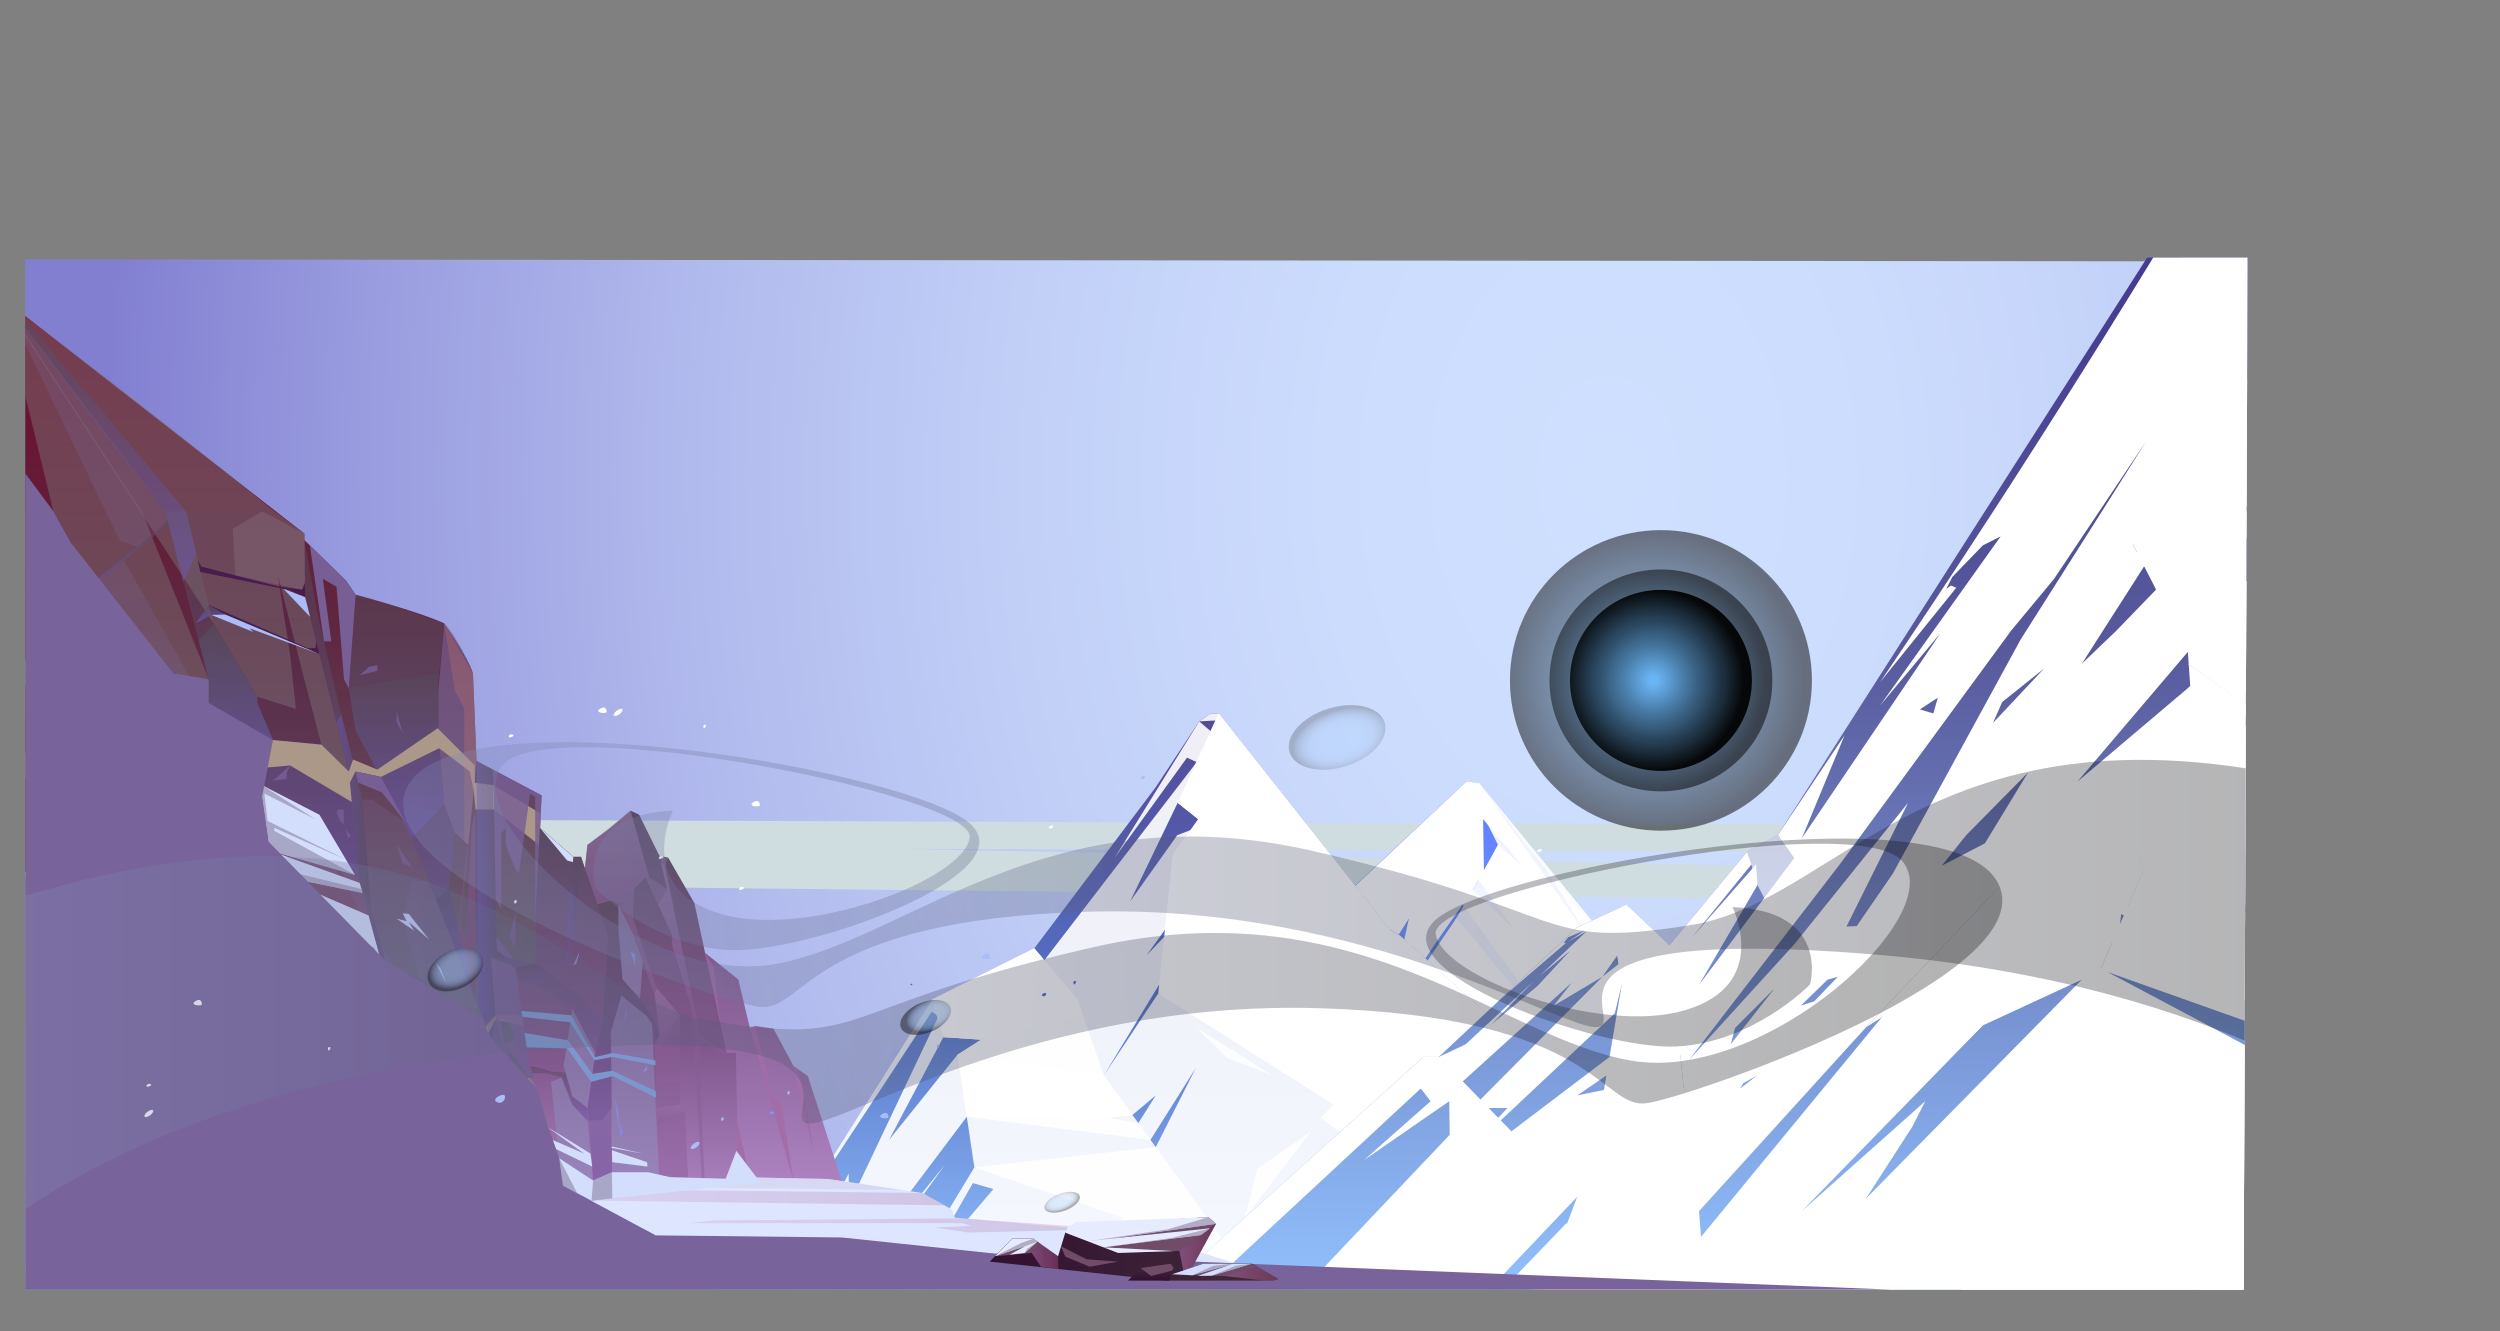 <svg xmlns="http://www.w3.org/2000/svg" xmlns:xlink="http://www.w3.org/1999/xlink" viewBox="0 0 3578.99 1905.74"><rect x="0" y="0" width="3578.99" height="1905.74" fill="#808080" stroke="none"/><defs><style>.cls-1,.cls-135{fill:none;}.cls-1{clip-rule:evenodd;}.cls-2{isolation:isolate;}.cls-3{clip-path:url(#clip-path);}.cls-10,.cls-100,.cls-101,.cls-102,.cls-103,.cls-104,.cls-105,.cls-106,.cls-107,.cls-109,.cls-11,.cls-110,.cls-115,.cls-116,.cls-117,.cls-118,.cls-119,.cls-12,.cls-120,.cls-13,.cls-14,.cls-16,.cls-17,.cls-18,.cls-19,.cls-20,.cls-21,.cls-22,.cls-23,.cls-24,.cls-25,.cls-26,.cls-27,.cls-28,.cls-30,.cls-31,.cls-33,.cls-34,.cls-36,.cls-37,.cls-38,.cls-39,.cls-4,.cls-40,.cls-41,.cls-42,.cls-43,.cls-44,.cls-45,.cls-46,.cls-47,.cls-48,.cls-49,.cls-5,.cls-50,.cls-51,.cls-52,.cls-53,.cls-54,.cls-55,.cls-56,.cls-57,.cls-58,.cls-59,.cls-6,.cls-60,.cls-61,.cls-62,.cls-63,.cls-64,.cls-65,.cls-66,.cls-67,.cls-68,.cls-69,.cls-7,.cls-70,.cls-71,.cls-72,.cls-74,.cls-75,.cls-76,.cls-77,.cls-79,.cls-80,.cls-81,.cls-82,.cls-83,.cls-84,.cls-85,.cls-86,.cls-87,.cls-88,.cls-89,.cls-90,.cls-91,.cls-94,.cls-95,.cls-96,.cls-97,.cls-98,.cls-99{fill-rule:evenodd;}.cls-4{fill:url(#radial-gradient);}.cls-5{fill:#cfdde0;}.cls-10,.cls-16,.cls-5,.cls-65,.cls-8,.cls-9,.cls-90{mix-blend-mode:soft-light;}.cls-6{fill:url(#Áĺçűě_ííűé_ăđŕäčĺíň_31);}.cls-7{fill:url(#Áĺçűě_ííűé_ăđŕäčĺíň_68);}.cls-10,.cls-12,.cls-13,.cls-15,.cls-16,.cls-17,.cls-8,.cls-9{fill:#fff;}.cls-10,.cls-9{opacity:0.91;}.cls-11{fill:url(#Áĺçűě_ííűé_ăđŕäčĺíň_107);}.cls-13{opacity:0.8;}.cls-14{fill:url(#Áĺçűě_ííűé_ăđŕäčĺíň_114);}.cls-17{opacity:0.65;}.cls-18{fill:url(#Áĺçűě_ííűé_ăđŕäčĺíň_358);}.cls-104,.cls-106,.cls-108,.cls-116,.cls-117,.cls-118,.cls-19,.cls-20,.cls-21,.cls-23,.cls-24,.cls-25,.cls-26,.cls-27,.cls-33,.cls-36,.cls-37,.cls-38,.cls-39,.cls-40,.cls-41,.cls-42,.cls-44,.cls-46,.cls-47,.cls-49,.cls-51,.cls-52,.cls-53,.cls-54,.cls-55,.cls-56,.cls-57,.cls-58,.cls-59,.cls-60,.cls-61,.cls-62,.cls-63,.cls-64,.cls-66,.cls-68,.cls-69,.cls-70,.cls-71,.cls-75,.cls-82,.cls-83,.cls-84,.cls-86,.cls-87,.cls-88,.cls-89,.cls-93,.cls-95,.cls-96,.cls-98,.cls-99{mix-blend-mode:multiply;}.cls-113,.cls-121,.cls-134,.cls-19,.cls-20,.cls-21,.cls-23,.cls-24,.cls-25,.cls-26,.cls-27,.cls-82,.cls-83,.cls-86,.cls-88,.cls-89,.cls-99{opacity:0.3;}.cls-19{fill:url(#Áĺçűě_ííűé_ăđŕäčĺíň_159);}.cls-20{fill:url(#Áĺçűě_ííűé_ăđŕäčĺíň_159-2);}.cls-21{fill:url(#Áĺçűě_ííűé_ăđŕäčĺíň_159-3);}.cls-22{fill:url(#Áĺçűě_ííűé_ăđŕäčĺíň_351);}.cls-23{fill:url(#Áĺçűě_ííűé_ăđŕäčĺíň_6);}.cls-24{fill:url(#Áĺçűě_ííűé_ăđŕäčĺíň_6-2);}.cls-25{fill:url(#Áĺçűě_ííűé_ăđŕäčĺíň_6-3);}.cls-26{fill:url(#Áĺçűě_ííűé_ăđŕäčĺíň_6-4);}.cls-27{fill:url(#Áĺçűě_ííűé_ăđŕäčĺíň_6-5);}.cls-28{fill:url(#Áĺçűě_ííűé_ăđŕäčĺíň_321);}.cls-29,.cls-45{fill:#472751;}.cls-107,.cls-114,.cls-29,.cls-30,.cls-31,.cls-32,.cls-55,.cls-67,.cls-72,.cls-73,.cls-74,.cls-95,.cls-96{opacity:0.2;}.cls-30,.cls-32,.cls-34{fill:#8172ac;}.cls-31{fill:#ef533f;}.cls-104,.cls-106,.cls-111,.cls-112,.cls-116,.cls-117,.cls-118,.cls-125,.cls-126,.cls-128,.cls-129,.cls-131,.cls-132,.cls-33,.cls-34,.cls-35,.cls-37,.cls-38,.cls-40,.cls-41,.cls-42,.cls-43,.cls-44,.cls-45,.cls-46,.cls-47,.cls-49,.cls-54,.cls-57,.cls-58,.cls-59,.cls-60,.cls-61,.cls-62,.cls-63,.cls-64,.cls-69,.cls-70,.cls-75,.cls-84,.cls-85,.cls-87,.cls-94{opacity:0.5;}.cls-33{fill:url(#Áĺçűě_ííűé_ăđŕäčĺíň_316);}.cls-35{fill:#7c6c73;}.cls-36,.cls-39,.cls-51,.cls-52,.cls-53,.cls-56,.cls-68,.cls-71{opacity:0.76;}.cls-36{fill:url(#Áĺçűě_ííűé_ăđŕäčĺíň_316-2);}.cls-37{fill:url(#Áĺçűě_ííűé_ăđŕäčĺíň_316-3);}.cls-38{fill:url(#Áĺçűě_ííűé_ăđŕäčĺíň_316-4);}.cls-39{fill:url(#Áĺçűě_ííűé_ăđŕäčĺíň_316-5);}.cls-40{fill:url(#Áĺçűě_ííűé_ăđŕäčĺíň_316-6);}.cls-41{fill:url(#Áĺçűě_ííűé_ăđŕäčĺíň_316-7);}.cls-42{fill:url(#Áĺçűě_ííűé_ăđŕäčĺíň_316-8);}.cls-43{fill:#8b4c72;}.cls-44{fill:url(#Áĺçűě_ííűé_ăđŕäčĺíň_316-9);}.cls-46{fill:url(#Áĺçűě_ííűé_ăđŕäčĺíň_316-10);}.cls-47{fill:url(#Áĺçűě_ííűé_ăđŕäčĺíň_316-11);}.cls-48{fill:#481c4d;}.cls-49{fill:url(#Áĺçűě_ííűé_ăđŕäčĺíň_316-12);}.cls-50{fill:url(#Áĺçűě_ííűé_ăđŕäčĺíň_10);}.cls-51{fill:url(#Áĺçűě_ííűé_ăđŕäčĺíň_316-13);}.cls-52{fill:url(#Áĺçűě_ííűé_ăđŕäčĺíň_316-14);}.cls-53{fill:url(#Áĺçűě_ííűé_ăđŕäčĺíň_316-15);}.cls-54{fill:url(#Áĺçűě_ííűé_ăđŕäčĺíň_316-16);}.cls-55{fill:url(#Áĺçűě_ííűé_ăđŕäčĺíň_6-6);}.cls-56{fill:url(#Áĺçűě_ííűé_ăđŕäčĺíň_316-17);}.cls-57{fill:url(#Áĺçűě_ííűé_ăđŕäčĺíň_316-18);}.cls-58{fill:url(#Áĺçűě_ííűé_ăđŕäčĺíň_316-19);}.cls-59{fill:url(#Áĺçűě_ííűé_ăđŕäčĺíň_316-20);}.cls-60{fill:url(#Áĺçűě_ííűé_ăđŕäčĺíň_316-21);}.cls-61{fill:url(#Áĺçűě_ííűé_ăđŕäčĺíň_316-22);}.cls-62{fill:url(#Áĺçűě_ííűé_ăđŕäčĺíň_316-23);}.cls-63{fill:url(#Áĺçűě_ííűé_ăđŕäčĺíň_316-24);}.cls-64{fill:url(#Áĺçűě_ííűé_ăđŕäčĺíň_316-25);}.cls-65{fill:#ac9889;}.cls-66{fill:url(#Áĺçűě_ííűé_ăđŕäčĺíň_316-26);}.cls-67{fill:#ef3952;}.cls-68{fill:url(#Áĺçűě_ííűé_ăđŕäčĺíň_316-27);}.cls-69{fill:url(#Áĺçűě_ííűé_ăđŕäčĺíň_316-28);}.cls-70{fill:url(#Áĺçűě_ííűé_ăđŕäčĺíň_316-29);}.cls-71{fill:url(#Áĺçűě_ííűé_ăđŕäčĺíň_316-30);}.cls-72{fill:#ef855d;}.cls-73{fill:#a199a9;}.cls-74{fill:#57337c;}.cls-75{fill:url(#Áĺçűě_ííűé_ăđŕäčĺíň_316-31);}.cls-76,.cls-80{fill:#775e95;}.cls-77,.cls-78,.cls-79{fill:#77517c;}.cls-79{opacity:0.81;}.cls-80{opacity:0.83;}.cls-81{fill:url(#Áĺçűě_ííűé_ăđŕäčĺíň_351-2);}.cls-82{fill:url(#Áĺçűě_ííűé_ăđŕäčĺíň_316-32);}.cls-83{fill:url(#Áĺçűě_ííűé_ăđŕäčĺíň_316-33);}.cls-84{fill:url(#Áĺçűě_ííűé_ăđŕäčĺíň_316-34);}.cls-85{fill:#8e8ebf;}.cls-86{fill:url(#Áĺçűě_ííűé_ăđŕäčĺíň_6-7);}.cls-87{fill:url(#Áĺçűě_ííűé_ăđŕäčĺíň_316-35);}.cls-88{fill:url(#Áĺçűě_ííűé_ăđŕäčĺíň_316-36);}.cls-89{fill:url(#Áĺçűě_ííűé_ăđŕäčĺíň_316-37);}.cls-90{fill:#7c97ce;}.cls-91{fill:#8986d6;}.cls-92{fill:#dde5ff;}.cls-93{fill:#5a68a4;}.cls-93,.cls-98{opacity:0.6;}.cls-94{fill:#d6cde7;}.cls-95{fill:url(#Áĺçűě_ííűé_ăđŕäčĺíň_149);}.cls-96{fill:url(#Áĺçűě_ííűé_ăđŕäčĺíň_149-2);}.cls-97{fill:#aabdf9;}.cls-98,.cls-99{fill:#8e84a4;}.cls-100{fill:#c1cffb;}.cls-101{fill:#d3ddfc;}.cls-102{fill:url(#Áĺçűě_ííűé_ăđŕäčĺíň_361);}.cls-103{fill:#704c68;}.cls-104{fill:url(#Áĺçűě_ííűé_ăđŕäčĺíň_149-3);}.cls-105{fill:url(#Áĺçűě_ííűé_ăđŕäčĺíň_361-2);}.cls-106{fill:url(#Áĺçűě_ííűé_ăđŕäčĺíň_149-4);}.cls-107{fill:#de6b40;}.cls-108{fill:#78639a;}.cls-109{fill:#4f63cc;}.cls-110{fill:#7997f6;}.cls-111,.cls-112,.cls-113,.cls-114,.cls-121,.cls-122,.cls-123,.cls-124,.cls-125,.cls-126,.cls-127,.cls-128,.cls-129,.cls-130,.cls-131,.cls-132,.cls-133,.cls-134{mix-blend-mode:screen;}.cls-111{fill:url(#Áĺçűě_ííűé_ăđŕäčĺíň_75);}.cls-112{fill:url(#Áĺçűě_ííűé_ăđŕäčĺíň_75-2);}.cls-113{fill:url(#Áĺçűě_ííűé_ăđŕäčĺíň_75-3);}.cls-114{fill:url(#Áĺçűě_ííűé_ăđŕäčĺíň_80);}.cls-115{fill:url(#Áĺçűě_ííűé_ăđŕäčĺíň_361-3);}.cls-116{fill:url(#Áĺçűě_ííűé_ăđŕäčĺíň_149-5);}.cls-117{fill:url(#Áĺçűě_ííűé_ăđŕäčĺíň_149-6);}.cls-118{fill:url(#Áĺçűě_ííűé_ăđŕäčĺíň_149-7);}.cls-119{fill:url(#Áĺçűě_ííűé_ăđŕäčĺíň_361-4);}.cls-120{fill:#e6ecfd;}.cls-121{fill:url(#Áĺçűě_ííűé_ăđŕäčĺíň_434);}.cls-122{fill:url(#Áĺçűě_ííűé_ăđŕäčĺíň_8);}.cls-123{fill:url(#Áĺçűě_ííűé_ăđŕäčĺíň_8-2);}.cls-124{fill:url(#Áĺçűě_ííűé_ăđŕäčĺíň_7);}.cls-125{fill:url(#Áĺçűě_ííűé_ăđŕäčĺíň_8-3);}.cls-126{fill:url(#Áĺçűě_ííűé_ăđŕäčĺíň_8-4);}.cls-127,.cls-130,.cls-133{opacity:0.92;}.cls-127{fill:url(#Áĺçűě_ííűé_ăđŕäčĺíň_7-2);}.cls-128{fill:url(#Áĺçűě_ííűé_ăđŕäčĺíň_8-5);}.cls-129{fill:url(#Áĺçűě_ííűé_ăđŕäčĺíň_8-6);}.cls-130{fill:url(#Áĺçűě_ííűé_ăđŕäčĺíň_7-3);}.cls-131{fill:url(#Áĺçűě_ííűé_ăđŕäčĺíň_8-7);}.cls-132{fill:url(#Áĺçűě_ííűé_ăđŕäčĺíň_8-8);}.cls-133{fill:url(#Áĺçűě_ííűé_ăđŕäčĺíň_7-4);}.cls-134{fill:url(#Áĺçűě_ííűé_ăđŕäčĺíň_64);}</style><clipPath id="clip-path" transform="translate(36.14 368.55)"><path class="cls-1" d="M3175.84,1477.74H0V2.81L3181.5,0Q3178.67,738.87,3175.84,1477.74Z"/></clipPath><radialGradient id="radial-gradient" cx="2298.18" cy="324.55" r="2335.08" gradientTransform="translate(152.06 -105.02) scale(0.92 1.29)" gradientUnits="userSpaceOnUse"><stop offset="0" stop-color="#cfe0ff"/><stop offset="0.19" stop-color="#ccdcfd"/><stop offset="0.4" stop-color="#c1cff7"/><stop offset="0.61" stop-color="#b1baed"/><stop offset="0.83" stop-color="#999cdf"/><stop offset="1" stop-color="#827fd1"/></radialGradient><linearGradient id="Áĺçűě_ííűé_ăđŕäčĺíň_31" x1="1904.03" y1="1489.34" x2="1904.03" y2="1285.12" gradientTransform="matrix(-1, 0, 0, 1, 4062.29, 368.55)" gradientUnits="userSpaceOnUse"><stop offset="0" stop-color="#b6d6ff"/><stop offset="0.56" stop-color="#98baff"/><stop offset="1" stop-color="#86a9ff"/></linearGradient><linearGradient id="Áĺçűě_ííűé_ăđŕäčĺíň_68" x1="3365.21" y1="1489.34" x2="3365.21" y2="750.25" gradientTransform="translate(-1397.44 368.55)" gradientUnits="userSpaceOnUse"><stop offset="0" stop-color="#92c2ff"/><stop offset="1" stop-color="#5e7cff"/></linearGradient><linearGradient id="Áĺçűě_ííűé_ăđŕäčĺíň_107" x1="3219.48" y1="1489.34" x2="3219.48" y2="652.83" gradientTransform="translate(-1397.44 368.55)" gradientUnits="userSpaceOnUse"><stop offset="0" stop-color="#92c2ff"/><stop offset="0.12" stop-color="#84aff1"/><stop offset="0.53" stop-color="#5470c5"/><stop offset="0.79" stop-color="#5459a9"/><stop offset="1" stop-color="#544a97"/></linearGradient><linearGradient id="Áĺçűě_ííűé_ăđŕäčĺíň_114" x1="4010.8" y1="1489.34" x2="4010.8" y2="-229.18" gradientTransform="translate(-1433.58)" gradientUnits="userSpaceOnUse"><stop offset="0" stop-color="#92c2ff"/><stop offset="0.2" stop-color="#7c9ad9"/><stop offset="0.53" stop-color="#595b9d"/><stop offset="0.77" stop-color="#494393"/><stop offset="1" stop-color="#3d318b"/></linearGradient><linearGradient id="Áĺçűě_ííűé_ăđŕäčĺíň_358" x1="1107.25" y1="1690.76" x2="1107.25" y2="1364.1" gradientUnits="userSpaceOnUse"><stop offset="0" stop-color="#ab81bf"/><stop offset="1" stop-color="#81588d"/></linearGradient><linearGradient id="Áĺçűě_ííűé_ăđŕäčĺíň_159" x1="1104.61" y1="1690.09" x2="1104.61" y2="1468.67" gradientUnits="userSpaceOnUse"><stop offset="0" stop-color="#974577"/><stop offset="1" stop-color="#c77cbd"/></linearGradient><linearGradient id="Áĺçűě_ííűé_ăđŕäčĺíň_159-2" x1="1149.86" y1="1646.73" x2="1149.86" y2="1525.9" xlink:href="#Áĺçűě_ííűé_ăđŕäčĺíň_159"/><linearGradient id="Áĺçűě_ííűé_ăđŕäčĺíň_159-3" x1="1041.41" y1="1685.8" x2="1041.41" y2="1364.1" xlink:href="#Áĺçűě_ííűé_ăđŕäčĺíň_159"/><linearGradient id="Áĺçűě_ííűé_ăđŕäčĺíň_351" x1="944.37" y1="1709.41" x2="944.37" y2="1160.53" gradientUnits="userSpaceOnUse"><stop offset="0" stop-color="#ab81bf"/><stop offset="0.38" stop-color="#81588d"/><stop offset="1" stop-color="#594a63"/></linearGradient><linearGradient id="Áĺçűě_ííűé_ăđŕäčĺíň_6" x1="938.03" y1="1709.41" x2="938.03" y2="1160.53" gradientUnits="userSpaceOnUse"><stop offset="0" stop-color="#7e4b87"/><stop offset="1" stop-color="#a384b7"/></linearGradient><linearGradient id="Áĺçűě_ííűé_ăđŕäčĺíň_6-2" x1="972.53" y1="1504.1" x2="972.53" y2="1234.21" xlink:href="#Áĺçűě_ííűé_ăđŕäčĺíň_6"/><linearGradient id="Áĺçűě_ííűé_ăđŕäčĺíň_6-3" x1="880.56" y1="1303.29" x2="880.56" y2="1160.53" xlink:href="#Áĺçűě_ííűé_ăđŕäčĺíň_6"/><linearGradient id="Áĺçűě_ííűé_ăđŕäčĺíň_6-4" x1="938.12" y1="1542.66" x2="938.12" y2="1415.04" xlink:href="#Áĺçűě_ííűé_ăđŕäčĺíň_6"/><linearGradient id="Áĺçűě_ííűé_ăđŕäčĺíň_6-5" x1="959.17" y1="1613" x2="959.17" y2="1581.34" xlink:href="#Áĺçűě_ííűé_ăđŕäčĺíň_6"/><linearGradient id="Áĺçűě_ííűé_ăđŕäčĺíň_321" x1="436.53" y1="1489.34" x2="436.53" y2="56.77" gradientUnits="userSpaceOnUse"><stop offset="0" stop-color="#7097a7"/><stop offset="0.67" stop-color="#5e2740"/><stop offset="1" stop-color="#6f0b2a"/></linearGradient><linearGradient id="Áĺçűě_ííűé_ăđŕäčĺíň_316" x1="242.91" y1="1812.85" x2="242.91" y2="731.99" gradientUnits="userSpaceOnUse"><stop offset="0" stop-color="#6d57b7"/><stop offset="1" stop-color="#564b59"/></linearGradient><linearGradient id="Áĺçűě_ííűé_ăđŕäčĺíň_316-2" x1="68.37" y1="1812.85" x2="68.37" y2="963.74" xlink:href="#Áĺçűě_ííűé_ăđŕäčĺíň_316"/><linearGradient id="Áĺçűě_ííűé_ăđŕäčĺíň_316-3" x1="150.29" y1="1140.95" x2="150.29" y2="731.99" xlink:href="#Áĺçűě_ííűé_ăđŕäčĺíň_316"/><linearGradient id="Áĺçűě_ííűé_ăđŕäčĺíň_316-4" x1="397.19" y1="1790.72" x2="397.19" y2="731.99" xlink:href="#Áĺçűě_ííűé_ăđŕäčĺíň_316"/><linearGradient id="Áĺçűě_ííűé_ăđŕäčĺíň_316-5" x1="280.32" y1="1806.42" x2="280.32" y2="1185.16" xlink:href="#Áĺçűě_ííűé_ăđŕäčĺíň_316"/><linearGradient id="Áĺçűě_ííűé_ăđŕäčĺíň_316-6" x1="576.68" y1="1780.31" x2="576.68" y2="773.27" xlink:href="#Áĺçűě_ííűé_ăđŕäčĺíň_316"/><linearGradient id="Áĺçűě_ííűé_ăđŕäčĺíň_316-7" x1="553.35" y1="1061.73" x2="553.35" y2="483.07" xlink:href="#Áĺçűě_ííűé_ăđŕäčĺíň_316"/><linearGradient id="Áĺçűě_ííűé_ăđŕäčĺíň_316-8" x1="729.54" y1="1651.52" x2="729.54" y2="1089.46" xlink:href="#Áĺçűě_ííűé_ăđŕäčĺíň_316"/><linearGradient id="Áĺçűě_ííűé_ăđŕäčĺíň_316-9" x1="287.34" y1="1796.86" x2="287.34" y2="1548.73" xlink:href="#Áĺçűě_ííűé_ăđŕäčĺíň_316"/><linearGradient id="Áĺçűě_ííűé_ăđŕäčĺíň_316-10" x1="642.1" y1="1690.09" x2="717.59" y2="1690.09" xlink:href="#Áĺçűě_ííűé_ăđŕäčĺíň_316"/><linearGradient id="Áĺçűě_ííűé_ăđŕäčĺíň_316-11" x1="486.3" y1="1638.53" x2="558.01" y2="1638.53" xlink:href="#Áĺçűě_ííűé_ăđŕäčĺíň_316"/><linearGradient id="Áĺçűě_ííűé_ăđŕäčĺíň_316-12" x1="410.39" y1="1263.98" x2="410.39" y2="892.43" xlink:href="#Áĺçűě_ííűé_ăđŕäčĺíň_316"/><linearGradient id="Áĺçűě_ííűé_ăđŕäčĺíň_10" x1="165.28" y1="1175.92" x2="165.28" y2="1120.45" gradientUnits="userSpaceOnUse"><stop offset="0" stop-color="#a83e58"/><stop offset="1" stop-color="#8c1c4d"/></linearGradient><linearGradient id="Áĺçűě_ííűé_ăđŕäčĺíň_316-13" x1="302.9" y1="1433.8" x2="302.9" y2="1423.77" xlink:href="#Áĺçűě_ííűé_ăđŕäčĺíň_316"/><linearGradient id="Áĺçűě_ííűé_ăđŕäčĺíň_316-14" x1="585.21" y1="1675.12" x2="585.21" y2="1618.35" xlink:href="#Áĺçűě_ííűé_ăđŕäčĺíň_316"/><linearGradient id="Áĺçűě_ííűé_ăđŕäčĺíň_316-15" x1="599.09" y1="1735.79" x2="599.09" y2="1709.41" xlink:href="#Áĺçűě_ííűé_ăđŕäčĺíň_316"/><linearGradient id="Áĺçűě_ííűé_ăđŕäčĺíň_316-16" x1="442.87" y1="1486.34" x2="442.87" y2="1287.43" xlink:href="#Áĺçűě_ííűé_ăđŕäčĺíň_316"/><linearGradient id="Áĺçűě_ííűé_ăđŕäčĺíň_6-6" x1="481.22" y1="1424.89" x2="481.22" y2="1357.15" xlink:href="#Áĺçűě_ííűé_ăđŕäčĺíň_6"/><linearGradient id="Áĺçűě_ííűé_ăđŕäčĺíň_316-17" x1="337.61" y1="1175.23" x2="337.61" y2="892.43" xlink:href="#Áĺçűě_ííűé_ăđŕäčĺíň_316"/><linearGradient id="Áĺçűě_ííűé_ăđŕäčĺíň_316-18" x1="568.04" y1="1513.13" x2="568.04" y2="1375.63" xlink:href="#Áĺçűě_ííűé_ăđŕäčĺíň_316"/><linearGradient id="Áĺçűě_ííűé_ăđŕäčĺíň_316-19" x1="187.54" y1="841.41" x2="187.54" y2="742.49" xlink:href="#Áĺçűě_ííűé_ăđŕäčĺíň_316"/><linearGradient id="Áĺçűě_ííűé_ăđŕäčĺíň_316-20" x1="90.88" y1="665.28" x2="90.88" y2="269.04" xlink:href="#Áĺçűě_ííűé_ăđŕäčĺíň_316"/><linearGradient id="Áĺçűě_ííűé_ăđŕäčĺíň_316-21" x1="106.25" y1="464.77" x2="106.25" y2="57.18" xlink:href="#Áĺçűě_ííűé_ăđŕäčĺíň_316"/><linearGradient id="Áĺçűě_ííűé_ăđŕäčĺíň_316-22" x1="68.37" y1="1812.85" x2="68.37" y2="1226.45" xlink:href="#Áĺçűě_ííűé_ăđŕäčĺíň_316"/><linearGradient id="Áĺçűě_ííűé_ăđŕäčĺíň_316-23" x1="567.67" y1="1199.13" x2="567.67" y2="963.74" xlink:href="#Áĺçűě_ííűé_ăđŕäčĺíň_316"/><linearGradient id="Áĺçűě_ííűé_ăđŕäčĺíň_316-24" x1="651.78" y1="1430.28" x2="651.78" y2="1272.32" xlink:href="#Áĺçűě_ííűé_ăđŕäčĺíň_316"/><linearGradient id="Áĺçűě_ííűé_ăđŕäčĺíň_316-25" x1="481.75" y1="1158.89" x2="530.87" y2="1158.89" xlink:href="#Áĺçűě_ííűé_ăđŕäčĺíň_316"/><linearGradient id="Áĺçűě_ííűé_ăđŕäčĺíň_316-26" x1="652.5" y1="1667.18" x2="779.44" y2="1667.18" xlink:href="#Áĺçűě_ííűé_ăđŕäčĺíň_316"/><linearGradient id="Áĺçűě_ííűé_ăđŕäčĺíň_316-27" x1="210.88" y1="1406.59" x2="266.33" y2="1406.59" xlink:href="#Áĺçűě_ííűé_ăđŕäčĺíň_316"/><linearGradient id="Áĺçűě_ííűé_ăđŕäčĺíň_316-28" x1="186.44" y1="1806.42" x2="186.44" y2="1638.34" xlink:href="#Áĺçűě_ííűé_ăđŕäčĺíň_316"/><linearGradient id="Áĺçűě_ííűé_ăđŕäčĺíň_316-29" x1="92.32" y1="1807.77" x2="92.32" y2="1631.77" xlink:href="#Áĺçűě_ííűé_ăđŕäčĺíň_316"/><linearGradient id="Áĺçűě_ííűé_ăđŕäčĺíň_316-30" x1="301.34" y1="892.43" x2="301.34" y2="865.99" xlink:href="#Áĺçűě_ííűé_ăđŕäčĺíň_316"/><linearGradient id="Áĺçűě_ííűé_ăđŕäčĺíň_316-31" x1="682.19" y1="1289.43" x2="724" y2="1289.43" xlink:href="#Áĺçűě_ííűé_ăđŕäčĺíň_316"/><linearGradient id="Áĺçűě_ííűé_ăđŕäčĺíň_351-2" x1="840.97" y1="1721.84" x2="840.97" y2="1185.16" xlink:href="#Áĺçűě_ííűé_ăđŕäčĺíň_351"/><linearGradient id="Áĺçűě_ííűé_ăđŕäčĺíň_316-32" x1="819.33" y1="1388.29" x2="819.33" y2="1226.68" xlink:href="#Áĺçűě_ííűé_ăđŕäčĺíň_316"/><linearGradient id="Áĺçűě_ííűé_ăđŕäčĺíň_316-33" x1="800.27" y1="1507.45" x2="800.27" y2="1379.38" xlink:href="#Áĺçűě_ííűé_ăđŕäčĺíň_316"/><linearGradient id="Áĺçűě_ííűé_ăđŕäčĺíň_316-34" x1="892.49" y1="1718.88" x2="892.49" y2="1289.31" xlink:href="#Áĺçűě_ííűé_ăđŕäčĺíň_316"/><linearGradient id="Áĺçűě_ííűé_ăđŕäčĺíň_6-7" x1="858.88" y1="1718.88" x2="858.88" y2="1586.26" xlink:href="#Áĺçűě_ííűé_ăđŕäčĺíň_6"/><linearGradient id="Áĺçűě_ííűé_ăđŕäčĺíň_316-35" x1="799.92" y1="1604.55" x2="799.92" y2="1525.9" xlink:href="#Áĺçűě_ííűé_ăđŕäčĺíň_316"/><linearGradient id="Áĺçűě_ííűé_ăđŕäčĺíň_316-36" x1="766.16" y1="1410.81" x2="766.16" y2="1379.38" xlink:href="#Áĺçűě_ííűé_ăđŕäčĺíň_316"/><linearGradient id="Áĺçűě_ííűé_ăđŕäčĺíň_316-37" x1="812" y1="1295.49" x2="829.13" y2="1295.49" xlink:href="#Áĺçűě_ííűé_ăđŕäčĺíň_316"/><linearGradient id="Áĺçűě_ííűé_ăđŕäčĺíň_149" x1="851.79" y1="1714.56" x2="1352.05" y2="1714.56" gradientUnits="userSpaceOnUse"><stop offset="0" stop-color="#c77cbd"/><stop offset="1" stop-color="#974577"/></linearGradient><linearGradient id="Áĺçűě_ííűé_ăđŕäčĺíň_149-2" x1="985.94" y1="1754.37" x2="1591.49" y2="1754.37" xlink:href="#Áĺçűě_ííűé_ăđŕäčĺíň_149"/><linearGradient id="Áĺçűě_ííűé_ăđŕäčĺíň_361" x1="217.6" y1="1767.69" x2="592.7" y2="1767.69" gradientUnits="userSpaceOnUse"><stop offset="0" stop-color="#321031"/><stop offset="1" stop-color="#422c3b"/></linearGradient><linearGradient id="Áĺçűě_ííűé_ăđŕäčĺíň_149-3" x1="217.6" y1="1789.06" x2="544.59" y2="1789.06" xlink:href="#Áĺçűě_ííűé_ăđŕäčĺíň_149"/><linearGradient id="Áĺçűě_ííűé_ăđŕäčĺíň_361-2" x1="398.12" y1="1813.94" x2="672.2" y2="1813.94" xlink:href="#Áĺçűě_ííűé_ăđŕäčĺíň_361"/><linearGradient id="Áĺçűě_ííűé_ăđŕäčĺíň_149-4" x1="398.12" y1="1824.75" x2="592.7" y2="1824.75" xlink:href="#Áĺçűě_ííűé_ăđŕäčĺíň_149"/><radialGradient id="Áĺçűě_ííűé_ăđŕäčĺíň_75" cx="1555.17" cy="145.45" r="18.21" gradientTransform="matrix(2.07, -1.05, 0.69, 1.35, -2701.86, 2452.82)" gradientUnits="userSpaceOnUse"><stop offset="0" stop-color="#a9d1ff"/><stop offset="0.37" stop-color="#a8cffd"/><stop offset="0.5" stop-color="#a3caf6"/><stop offset="0.6" stop-color="#9bc0eb"/><stop offset="0.68" stop-color="#90b2da"/><stop offset="0.74" stop-color="#82a0c4"/><stop offset="0.8" stop-color="#708aa8"/><stop offset="0.85" stop-color="#5a6f88"/><stop offset="0.9" stop-color="#415062"/><stop offset="0.95" stop-color="#242d37"/><stop offset="0.99" stop-color="#060809"/><stop offset="0.99"/></radialGradient><radialGradient id="Áĺçűě_ííűé_ăđŕäčĺíň_75-2" cx="1964.87" cy="399.34" r="18.21" gradientTransform="matrix(1.94, -0.82, 0.47, 1.1, -2702.35, 2256.05)" xlink:href="#Áĺçűě_ííűé_ăđŕäčĺíň_75"/><radialGradient id="Áĺçűě_ííűé_ăđŕäčĺíň_75-3" cx="2198.25" cy="732.38" r="10.24" gradientTransform="matrix(2.44, -0.91, 0.43, 1.15, -4196.12, 2509.51)" xlink:href="#Áĺçűě_ííűé_ăđŕäčĺíň_75"/><radialGradient id="Áĺçűě_ííűé_ăđŕäčĺíň_80" cx="2135.91" cy="410.6" r="43" gradientTransform="matrix(1.66, 0, 0, 1, -1663.32, 281.79)" gradientUnits="userSpaceOnUse"><stop offset="0" stop-color="#97ccff"/><stop offset="0.37" stop-color="#96cbfd"/><stop offset="0.5" stop-color="#92c5f6"/><stop offset="0.6" stop-color="#8bbceb"/><stop offset="0.68" stop-color="#81aeda"/><stop offset="0.74" stop-color="#749cc4"/><stop offset="0.8" stop-color="#6487a8"/><stop offset="0.85" stop-color="#516d88"/><stop offset="0.9" stop-color="#3a4f62"/><stop offset="0.95" stop-color="#212c37"/><stop offset="0.99" stop-color="#050709"/><stop offset="0.99"/></radialGradient><linearGradient id="Áĺçűě_ííűé_ăđŕäčĺíň_361-3" x1="1416.94" y1="1787.92" x2="1830.25" y2="1787.92" xlink:href="#Áĺçűě_ííűé_ăđŕäčĺíň_361"/><linearGradient id="Áĺçűě_ííűé_ăđŕäčĺíň_149-5" x1="1688.4" y1="1785.64" x2="1740.72" y2="1785.64" xlink:href="#Áĺçűě_ííűé_ăđŕäčĺíň_149"/><linearGradient id="Áĺçűě_ííűé_ăđŕäčĺíň_149-6" x1="1751.74" y1="1823.37" x2="1830.25" y2="1823.37" xlink:href="#Áĺçűě_ííűé_ăđŕäčĺíň_149"/><linearGradient id="Áĺçűě_ííűé_ăđŕäčĺíň_149-7" x1="1477.01" y1="1798.99" x2="1515.13" y2="1798.99" xlink:href="#Áĺçűě_ííűé_ăđŕäčĺíň_149"/><linearGradient id="Áĺçűě_ííűé_ăđŕäčĺíň_361-4" x1="1647.6" y1="1833.32" x2="1647.6" y2="1809.12" xlink:href="#Áĺçűě_ííűé_ăđŕäčĺíň_361"/><linearGradient id="Áĺçűě_ííűé_ăđŕäčĺíň_434" x1="1657.47" y1="971.24" x2="4519.4" y2="971.24" gradientTransform="matrix(-1, 0, 0, 1, 5060.31, 0)" gradientUnits="userSpaceOnUse"><stop offset="0"/><stop offset="1" stop-color="#858dbc"/></linearGradient><radialGradient id="Áĺçűě_ííűé_ăđŕäčĺíň_8" cx="2341.08" cy="605.51" r="44.71" gradientTransform="translate(25.67 368.55)" gradientUnits="userSpaceOnUse"><stop offset="0" stop-color="#00bdff"/><stop offset="0.04" stop-color="#6bb6f6"/><stop offset="1"/></radialGradient><radialGradient id="Áĺçűě_ííűé_ăđŕäčĺíň_8-2" cx="2341.08" cy="605.51" r="33" xlink:href="#Áĺçűě_ííűé_ăđŕäčĺíň_8"/><radialGradient id="Áĺçűě_ííűé_ăđŕäčĺíň_7" cx="2341.08" cy="605.51" r="26.94" gradientTransform="translate(25.67 368.55)" gradientUnits="userSpaceOnUse"><stop offset="0.04" stop-color="#6bb6f6"/><stop offset="1"/></radialGradient><radialGradient id="Áĺçűě_ííűé_ăđŕäčĺíň_8-3" cx="2341.08" cy="605.51" r="60.78" xlink:href="#Áĺçűě_ííűé_ăđŕäčĺíň_8"/><radialGradient id="Áĺçűě_ííűé_ăđŕäčĺíň_8-4" cx="2341.08" cy="605.51" r="44.87" xlink:href="#Áĺçűě_ííűé_ăđŕäčĺíň_8"/><radialGradient id="Áĺçűě_ííűé_ăđŕäčĺíň_7-2" cx="2341.08" cy="605.51" r="36.62" xlink:href="#Áĺçűě_ííűé_ăđŕäčĺíň_7"/><radialGradient id="Áĺçűě_ííűé_ăđŕäčĺíň_8-5" cx="2341.08" cy="605.51" r="88.86" xlink:href="#Áĺçűě_ííűé_ăđŕäčĺíň_8"/><radialGradient id="Áĺçűě_ííűé_ăđŕäčĺíň_8-6" cx="2341.08" cy="605.51" r="65.59" xlink:href="#Áĺçűě_ííűé_ăđŕäčĺíň_8"/><radialGradient id="Áĺçűě_ííűé_ăđŕäčĺíň_7-3" cx="2341.08" cy="605.51" r="53.54" xlink:href="#Áĺçűě_ííűé_ăđŕäčĺíň_7"/><radialGradient id="Áĺçűě_ííűé_ăđŕäčĺíň_8-7" cx="2341.08" cy="605.51" r="215.13" xlink:href="#Áĺçűě_ííűé_ăđŕäčĺíň_8"/><radialGradient id="Áĺçűě_ííűé_ăđŕäčĺíň_8-8" cx="2341.08" cy="605.51" r="158.81" xlink:href="#Áĺçűě_ííűé_ăđŕäčĺíň_8"/><radialGradient id="Áĺçűě_ííűé_ăđŕäčĺíň_7-4" cx="2341.08" cy="605.51" r="129.62" xlink:href="#Áĺçűě_ííűé_ăđŕäčĺíň_7"/><linearGradient id="Áĺçűě_ííűé_ăđŕäčĺíň_64" x1="-31.57" y1="1109.29" x2="2830.35" y2="1109.29" gradientUnits="userSpaceOnUse"><stop offset="0" stop-color="#858dbc"/><stop offset="1"/></linearGradient></defs><g class="cls-2"><g id="Ebene_1" data-name="Ebene 1"><g class="cls-3"><path class="cls-4" d="M0,1477.74l3184.33-2.81q-1.41-734.66-2.83-1469.3L0,2.81Z" transform="translate(36.14 368.55)"/><polygon class="cls-5" points="511.63 1173.3 3288.5 1183.07 3291.46 1221.9 1296.19 1215.25 3288.5 1254.98 3289.5 1294.94 509.63 1265.96 511.63 1173.3"/><polygon class="cls-6" points="3289.86 1653.67 1026.65 1720.34 1026.65 1857.89 3289.86 1857.89 3289.86 1653.67"/><polygon class="cls-7" points="2185.42 1210.56 2118.09 1121.42 2099.19 1118.8 1786.1 1411.68 1783.71 1415.32 1774.83 1413.61 1214.97 1857.89 2720.57 1857.89 2185.42 1210.56"/><path class="cls-8" d="M1623.41,1489.34,1981,945.79l-9.57,43.4L1840.6,1207.87l17.42-61.7L1664.1,1489.34H2684.42L2179,877.89l64.28,103.81L2082,752.86l-18.92-2.62-315.47,296.54,83.8-57.59,55.82-43.4-427.34,543.55Zm519.84-618.57-34.87-29.86-20.16,36.7-1.16-73.52Zm-62.78,20.3,51.69,71.29-60-56.85Zm-22.71,35.32,185.49,254-194.37-234.6-194.37,286L2018.93,981.7Z" transform="translate(36.14 368.55)"/><polygon class="cls-9" points="2002.97 1456.56 2055.06 1439.63 2118.89 1529.16 2393.71 1857.89 2720.57 1857.89 2118.09 1121.42 2099.19 1118.8 2144.52 1209.46 2137.55 1223.33 2002.97 1456.56"/><polygon class="cls-10" points="2017.08 1314.35 2073.28 1172.65 1989.69 1272.39 1923.34 1466.05 2017.08 1314.35"/><polygon class="cls-11" points="2002.97 1338.52 1989.39 1330.7 1744.64 1021.38 1733.21 1021.38 1716.77 1032.75 1654.62 1126.81 1480.65 1357.72 1344.55 1429.19 1333.83 1431.32 1064.49 1857.89 2579.59 1857.89 2002.97 1338.52"/><polygon class="cls-9" points="2477.85 1766.27 2451.84 1742.82 2144.52 1657.22 2477.85 1766.27"/><polygon class="cls-9" points="2019.94 1367.67 2272.11 1580.94 2002.97 1338.51 2019.94 1367.67"/><polygon class="cls-9" points="1198.81 1857.89 1214.98 1857.89 1353.13 1667.05 1198.81 1857.89"/><polygon class="cls-9" points="2272.11 1580.94 2037.76 1398.27 2047.09 1454.9 2132.7 1513.14 2049.75 1470.97 2059.34 1529.15 2374.57 1673.24 2272.11 1580.94"/><path class="cls-9" d="M1307.35,1086.35l-128.5,270.81v-45.85l-90.13,178h63.91l195.3-259.1,263,33,64.76-102.68-57.21,113.12-259.7,29-112.52,186.56h35.35l30.68-49.23-14.59,49.23h188.6l56.81-66-39.68,66h271.15l-8.85-12.22-9.9-13.7,197.71-158.84-21.92,29.13-165.89,143.41,150.68-111.85,358.64,124.07h268.38l-59-53.11-376.1-131.65-486.3-250.88-77.91,117.41,79.24-130v0l434.35,222.2,347.93,102-46.52-41.92-97.68-34.67L2023.2,1160.61l-15.61-44.34,0-.08-23.19-65.78-52.74-28.51,49,18-27.4-77.77L1708.5,652.83h-11.42l-16.43,11.37,23.27-1.35,70.67,117.77L1696.91,678.1l-16.26-13.9L1653.5,708l-94.32,152.1,104-144,13.49,6.22.42.2-1.27,1.63-216.93,282-14.34-17-146.8,73.58-269.37,426.57,269.37-409.49Zm-25.73,370,75-131.14,29.44,8.5Zm303.47-228.75,33.4-28-25,39.63-41.83-7.46Zm547.07,11.65L2065.73,1220l-21.43-19.28Zm-225.75-85.82L1630.59,972.5h0l-25.31,26.62,26.39-36.76,181,107.87,93.81,55.9ZM1707.06,981.7l37.58,7.49,37.59,44.78,32,13.51,58.94,50-91-63.53Zm78.84-119.46-35.6-23.81-86.2-88.19Zm-136-81.62,29.29,23.47,204.64,163.17.05.06,3.31,2.64L1667.89,819.91l-18.69,7.15L1581.69,922Zm-281.48,339.17-33.79,21.54-98,122,77.74-147.1Z" transform="translate(36.14 368.55)"/><polygon class="cls-9" points="1942.54 1759.4 1932.13 1767.17 1810.73 1857.89 2272.11 1857.89 1942.54 1759.4"/><path class="cls-8" d="M1854.51,1231.79l99,72.79-37.13,60.69L1896,1398.62l-55.52,90.72h703l-59-53.11-42.76-38.51-26-23.45-10-9-46.52-41.92-20.73-18.66L2236,1212.4,1966.84,970l-13.57-7.79L1708.5,652.83l-31.45,69.69-13,27.72-14.19,30.38,29.29,23.47-11.31,15.82-25,35-11.25,107.49-1.05,10.14-7.18,68.59v0l-1.33,12.58,251,158.7Zm352.79-7.06-58.71-16.86-90.83-47.26Z" transform="translate(36.14 368.55)"/><polygon class="cls-9" points="1350.5 1484.74 1404.57 1488.34 1370.78 1509.87 1394.92 1671.31 1606.04 1742.78 1579.24 1791.85 1566.38 1857.89 1810.72 1857.89 1580.32 1539.65 1542.81 1431.31 1480.64 1357.74 1333.84 1431.31 1343.48 1454.9 1350.5 1484.74"/><polygon class="cls-12" points="2451.84 1742.82 2441.82 1733.81 2441.94 1733.84 2451.84 1742.82"/><path class="cls-10" d="M2057.76,1263.29l-434.35-222.2,7.15-68.59,182,97.73,7,3.74L1631.64,962.36l1.75-16.66,7.95-76,42.78,16.75-41.23-31.55,25-35,215.95,147.35L1649.91,780.62l25.87-56.47.85-1.83,31.87-69.49,244.76,309.34,27.41,77.77-49-18,52.74,28.51,23.19,65.78,0,.08,24.55,108.46-177.63-80.14ZM1873.18,1097.5l-58.94-50-32-13.51-37.59-44.78-37.58-7.49,75.17,52.27Z" transform="translate(36.14 368.55)"/><polygon class="cls-10" points="1876.63 1619.79 1782.5 1742.82 1800.01 1673.24 1876.63 1619.79"/><polygon class="cls-10" points="1370.78 1509.87 1580.32 1539.65 1621.22 1596.14 1572.28 1600.34 1384.07 1598.79 1370.78 1509.87"/><polygon class="cls-10" points="1404.57 1488.34 1550.97 1454.9 1542.81 1431.31 1480.64 1357.74 1333.84 1431.31 1350.5 1484.74 1404.57 1488.34"/><polygon class="cls-13" points="1712.49 1470.99 1822.03 1539.65 1756.78 1514.71 1712.49 1470.99"/><polygon class="cls-13" points="2019.94 1367.67 2002.97 1338.52 2243.43 1555.11 2019.94 1367.67"/><polygon class="cls-10" points="1658.21 1422.25 1909.26 1580.94 2137.55 1669.53 1658.21 1422.25"/><path class="cls-14" d="M2509,827.05l-43.85,23.46L2353.6,984.91l-61.74-58.52-70.47,32.92-197.84,185.28h-21.92l-383.15,344.75H3536V363.44Q3360.17,67.13,3184.36-229.18Z" transform="translate(36.14 368.55)"/><polygon class="cls-15" points="3572.09 1259.61 3357.87 1109 3133.36 951.17 3132.08 950.27 3133.41 951.82 3159.34 982.28 3572.09 1295.56 3578.99 1300.79 3572.71 1263.3 3572.09 1259.61"/><polygon class="cls-15" points="3572.09 844.13 3572.09 731.99 3029.37 731.99 3572.09 844.13"/><path class="cls-8" d="M3099.4,613.73,2938.06,750.24,3096,564.64,3241,666.37,3536,873.14V559.63L3022.87,421.48l-5.8-11.34,131,30.79Q3447.56-354.6,3415-368.31q-32.84-13.81-403.41,767.67,175.5-326.45,351-652.89L2973,363.44,2856.7,546.8,2673.87,881.69l-51.95,75.49-14.65.71,88.15-177.08L2533,982.77l-151.36,166.38,217-281.56L2843,534.24l61.08-73.58,482.93-721.14-202.69,31.3q-161.91,274.77-345.1,559-10.68,16.55-21.38,33Q2736.73,487.76,2655.4,608l109-135.08-7.6-3.18-6.68,4.78,8.83-17.31,43.63-45.09L2828,399.33,2655.4,641.46,2741.71,538,2543.44,831.31l61.11-147.21-95.55,143,23.24,33-136.08,181.33,83.68-143-2.07-29.5-92.33,105.3L2471.16,869l-6-18.49L2353.6,984.91l-61.74-58.52-70.47,32.91-109.33,102.4,93.69-80.34-3.39-.19,6.61-8L2232.73,963l-25,17.42,27.85-16.18-68,64.71,44.29-36.62-47.14,50.86L2098.94,1098l61.08-62.57-97.88,91-38.6,18.18h-21.92l-383.13,344.75h56.44l322.88-299.63,14.16,18.16-95.55,84.52,122.17-84.52.67,48.1L1818,1489.34h266.29l137.52-144.59,174.35,20.54,239-263.06,194.37-204.49L2657.61,1088l0,0L2399,1402.17l-193.35-18.92L2103.6,1489.34H3536V1318l-565-299,16.4-37.74,343.24,149.38L2998.75,955.05l1.81-14.95,3.84,2,38,19.37L3010,929.18l22.29-51.29-6.85-23L3536,1099.39l6.91-167.14-6.91-5Zm220,86L3281,666.37l96.44,57.75Zm-6.25-103.81-37.87-7.43-10.66-16ZM3033.42,442.17l0,0,128.22,92.58-111.17-59.2-57.27,59.2-49.09,47ZM2738,630.25l-6.42,22.58L2712.3,647Zm-654.88,575.5-25.37-26L2214,1038.25l-25.74,32.85,69.66-41.38,21.26-30.6,1.9,12.42-23.16,18.18Zm11.65,11.94H2122l-13.47,14.1Zm165.27-25.84-38.24,7.77,41.77-28.51,55.4,59.13Zm8-47.32-140.61,106.71-15.3-15.71L2275.6,1082l9.93-40.87,81,71.89-80-59.28-1,12.81,83.85,74.82,4.95,48.83Zm187,45.18,4.47-7.49,19.66-11.11Zm-13.32-63.58,5.83-22.83,56.59-56.72Zm119.43-61.22-19.26,6.19,38.18-37.13,14.82-4.25Zm269-428.41,60-48-73.13,77.86Zm-24.72,202.27-61.73,32,34.95-43.71,88.49-89.62Zm-170.39,508.68,66.46-103,18.58-36.59-176.72,157.42,259.1-265.9,141.6-65.42Z" transform="translate(36.14 368.55)"/><polygon class="cls-8" points="2423.36 1618.69 2413.36 1587.4 2389.73 1353.46 2328 1294.94 2315.31 1367.67 2321.65 1409.63 2280.47 1653.67 2203.31 1857.89 2441.93 1857.89 2423.36 1618.69"/><path class="cls-8" d="M3011.59,399.36l5.48,10.78,5.8,11.34,10.55,20.69,0,0,17.05,33.38L3096,564.64,3241,666.37l80.71,74.08L3097.22,582.63l.06.64,2.12,30.46-269.91,284-194.37,204.49,22.46-14.22,0,0,367.83-233.12,6.85,23L3010,929.18l-5.6,12.89-5.65,13-11.4,26.23L2971,1019,2766.6,1489.34H3536V1318l-554.62-294.79L3536,1220V363.44L3317.28-5.95Q3164.43,196.7,3011.59,399.36Zm307.8,300.39L3281,666.37l96.44,57.75Zm-6.25-103.81-37.87-7.43-10.66-16Z" transform="translate(36.14 368.55)"/><polygon class="cls-12" points="3291.44 1082.54 3289.29 1081.16 3289.29 1080.91 3291.44 1082.54"/><polygon class="cls-16" points="2037.76 1513.14 2106.5 1627.58 2195.45 1648.76 2163.58 1619.79 2059.68 1513.14 2037.76 1513.14"/><polygon class="cls-17" points="2545.13 1195.61 2501.3 1219.05 2515.97 1266.99 2540.53 1314.35 2568.38 1228.65 2545.13 1195.61"/><polygon class="cls-16" points="2413.36 1587.4 2488.01 1517.7 2578.06 1439.63 2423.36 1618.69 2413.36 1587.4"/><polygon class="cls-16" points="2820.59 1152.22 2986.15 941.1 2878.46 1034.91 2820.59 1152.22"/><polygon class="cls-8" points="2684.13 1529.16 2441.93 1795.05 2441.93 1857.89 2838.68 1467.93 2684.13 1529.16"/><path class="cls-16" d="M3536.58,894.75l-.62-.45L3097.22,582.63l-1.27-18-45.45-89.06,111.17,59.2L3536,659.94v213.2ZM3377.45,724.12,3281,666.37l38.38,33.38ZM3264.61,572.55l10.66,16,37.87,7.43Z" transform="translate(36.14 368.55)"/><polygon class="cls-16" points="3069.55 810.72 3197.8 903.32 3572.09 950.38 3572.09 928.16 3059.01 790.03 3069.55 810.72"/><polygon class="cls-16" points="3047.72 767.91 3184.23 809.48 3053.21 778.69 3047.72 767.91"/><path class="cls-8" d="M3536,475.58V363.44l-223.41-371Z" transform="translate(36.14 368.55)"/><polygon class="cls-8" points="3572.09 1686.59 3007.09 1387.57 2914.64 1600.34 3210.69 1857.89 3572.09 1857.89 3572.09 1686.59"/><polygon class="cls-8" points="3572.09 1588.56 3572.09 1498.23 3061.58 1223.42 3068.42 1246.45 3023.49 1349.84 3572.09 1588.56"/><polygon class="cls-8" points="3159.34 1857.89 3210.69 1857.89 2906.66 1618.69 3159.34 1857.89"/><polygon class="cls-10" points="2280.47 1653.67 2432.29 1733.84 2257.95 1713.29 2280.47 1653.67"/><polygon class="cls-9" points="2435.15 1770.71 2241.8 1751.8 2203.31 1857.89 2441.93 1857.89 2435.15 1770.71"/><polygon class="cls-10" points="2321.66 1435.06 2405.51 1509.87 2402.66 1481.53 2322.62 1422.25 2321.66 1435.06"/><polygon class="cls-16" points="2108.28 1643.58 2195.45 1657.23 2229.74 1733.84 2108.28 1643.58"/><polygon class="cls-16" points="3061.58 1223.42 3572.09 1498.23 3572.71 1529.15 3068.42 1246.45 3061.58 1223.42"/><polygon class="cls-18" points="1009.37 1364.1 1056.98 1402.24 1073.45 1471.46 1080.91 1468.67 1107.25 1472.59 1135.77 1525.9 1156.5 1540.56 1205.13 1690.76 1056.92 1685.17 1009.37 1364.1"/><polygon class="cls-19" points="1080.91 1468.67 1107.25 1571.49 1118.83 1581.34 1135.77 1690.09 1073.45 1471.46 1080.91 1468.67"/><polygon class="cls-20" points="1135.77 1525.9 1163.95 1646.73 1153.51 1573.02 1141.83 1530.19 1135.77 1525.9"/><polygon class="cls-21" points="1009.37 1364.1 1021.94 1385.01 1045.76 1597.17 1054 1599.87 1073.45 1685.8 1056.92 1685.17 1009.37 1364.1"/><polygon class="cls-22" points="1056.92 1692.86 944 1709.41 831.81 1295.47 840.97 1209.57 870.87 1187.47 902.74 1160.54 914.98 1166.39 944 1225.11 956.55 1227.81 990.91 1287.42 994.05 1292.8 1040.18 1507.45 1053.53 1507.45 1056.92 1692.86"/><polygon class="cls-23" points="1002.85 1488.45 1000.5 1489.38 1008.96 1697.17 1005.17 1697.5 990.12 1443.42 961.84 1351.29 962.78 1340.42 924.14 1256.01 907.63 1272.42 906.22 1315.12 940.46 1415.04 973.49 1453.49 973.49 1581.34 980.31 1590.74 985.94 1699.76 944 1709.41 831.81 1295.47 840.97 1209.57 870.87 1187.47 902.74 1160.54 929.32 1256.01 954.77 1272.42 944 1225.11 956.55 1227.81 951.95 1240.67 1002.85 1484.45 1040.18 1507.45 1044.25 1508.52 1034.18 1508.52 1002.85 1488.45"/><polygon class="cls-24" points="954.77 1272.42 942.21 1295.49 962.78 1340.42 961.84 1351.29 990.12 1443.42 993.72 1504.1 1000.5 1489.38 1002.85 1484.45 951.95 1240.67 946.07 1234.21 954.77 1272.42"/><polygon class="cls-25" points="924.14 1256.01 907.63 1272.42 889.49 1303.29 831.8 1303.29 840.97 1209.57 902.74 1160.54 929.32 1256.01 924.14 1256.01"/><polygon class="cls-26" points="940.46 1415.04 902.75 1504.1 914.98 1542.66 973.49 1453.49 940.46 1415.04"/><polygon class="cls-27" points="973.49 1581.34 938.03 1586.27 938.03 1613 980.31 1590.74 973.49 1581.34"/><path class="cls-28" d="M901.27,1058l-28.6-84.44L849.2,926.39l-9.53-5.63-20.54,5.63-17.6-48.55-5.87-19.71h-11l-47.88-41.51,2.42-46.45-93.14-49.25-5.14-125.26c-7.33-24.63-41.06-71.78-41.06-71.78C561.72,506.29,473,483.07,473,483.07l-13.93-20.41-59.4-57.93v-9.39L-34.81,56.77l3.24,306.67v1125.9H907.87V1340.86l-6.6-214.62,6.6-13.37Z" transform="translate(36.14 368.55)"/><polygon class="cls-29" points="499.34 1104.47 471.47 991.88 436.76 854.9 426.68 757.74 388.61 731.99 266.33 731.99 368.31 1146.69 397.65 1293.53 419.16 1330.3 436.76 1351.23 462.18 1365.31 489.56 1389.7 514.99 1400.02 545.3 1400.02 545.3 1375.63 514.99 1263.98 499.34 1104.47"/><polygon class="cls-30" points="554.1 1387.83 566.81 1430.28 623.52 1549.2 696.86 1613.01 771.17 1658.98 782.91 1658.98 694.9 1469.45 581.48 1178.6 532.59 1144.82 518.9 1144.82 527.7 1272.32 531.85 1301.98 554.1 1387.83"/><polygon class="cls-31" points="498.85 1486.34 545.3 1507.45 556.54 1507.45 580.5 1507.45 592.72 1502.29 536.01 1420.66 532.59 1430.28 492.5 1424.89 453.38 1400.02 423.56 1360.15 498.85 1486.34"/><polygon class="cls-32" points="134.62 981.56 41.83 731.99 4.57 731.99 4.57 963.74 66.17 1076.33 86.7 1128.87 156.13 1195.48 193.28 1234.89 208.93 1245.21 282.26 1263.04 298.89 1263.04 280.31 1232.08 134.62 981.56"/><polygon class="cls-33" points="375.65 1525.04 298.89 1263.04 134.62 981.56 41.83 731.99 4.57 731.99 4.57 1812.85 481.25 1793.85 442.87 1651.52 375.65 1525.04"/><polygon class="cls-30" points="405.82 1796.86 369.29 1746.24 198.17 1599.87 180.57 1599.87 165.91 1606.44 165.91 1638.34 204.04 1721.84 214.06 1729.35 238.26 1734.04 279.35 1801.9 405.82 1796.86"/><path class="cls-34" d="M599.86,523.88,591.3,622.4v59.11l8.56,101.33,14.91,40.34L634.32,841l11.74-120.09-5.14-125.26S621.12,543.59,599.86,523.88Z" transform="translate(36.14 368.55)"/><path class="cls-35" d="M40.3,363.44,96,463.37l19.56,14.07,96.32,117.75,37.82,8.91h13L167.83,365.59l-202-308.16Q3.08,210.45,40.3,363.44Z" transform="translate(36.14 368.55)"/><polygon class="cls-36" points="4.57 963.74 66.17 1076.33 86.7 1128.87 76.43 1226.45 76.43 1618.63 132.17 1807.77 4.57 1812.85 4.57 963.74"/><polygon class="cls-37" points="151.73 845.99 132.17 831.91 76.43 731.99 52.55 731.99 86.7 820.18 170.79 903.69 177.39 963.74 245.11 1140.95 224.57 1021.91 248.04 963.74 151.73 845.99"/><polygon class="cls-38" points="508.14 1570.78 498.85 1486.34 423.56 1360.15 436.76 1351.23 397.65 1293.53 374.01 1175.23 266.33 731.99 236.38 731.99 298.89 972.65 298.89 1006.43 320.4 1042.55 335.07 1094.15 368.31 1185.16 386.89 1287.43 430.89 1400.02 497.39 1611.13 527.7 1736.85 527.7 1790.72 558.01 1788.68 527.7 1709.41 508.14 1570.78"/><polygon class="cls-39" points="145.37 1185.16 165.91 1261.22 165.91 1316.52 165.91 1388.29 158.82 1607.38 158.82 1709.41 165.91 1806.42 279.35 1801.9 238.26 1734.04 214.06 1729.35 204.04 1721.84 165.91 1638.34 165.91 1606.44 180.57 1599.87 198.17 1599.87 369.29 1746.24 405.82 1796.86 415.27 1796.48 374.18 1733.1 342.89 1691.82 337.02 1679.62 342.89 1581.1 336.05 1567.97 278.35 1529.5 224.57 1456.32 224.57 1433.8 253.91 1460.07 266.33 1476.02 252.93 1401.9 210.88 1337.16 208.93 1313.7 202.46 1240.94 145.37 1185.16"/><polygon class="cls-40" points="435.78 773.27 436.76 854.9 488.27 1059.73 499.34 1104.47 514.99 1263.98 545.3 1375.63 545.3 1400.02 536.01 1420.66 592.72 1502.29 642.1 1628.02 682.19 1780.31 717.59 1777.92 676.33 1721.84 644.06 1599.87 623.52 1549.2 566.81 1430.28 531.85 1301.98 518.9 1144.82 488.58 1022.85 454.36 878.36 435.78 773.27"/><path class="cls-41" d="M473,483.07l-9.77,133.7L473,677.29l72.36,132.76,98.15,251.68L607,903.78l7.82-80.6-14.91-40.34L591.3,681.51V604.1l8.56-80.22S498.41,487.29,473,483.07Z" transform="translate(36.14 368.55)"/><polygon class="cls-42" points="682.19 1089.46 679.63 1218.94 682.19 1347.01 685.13 1444.38 779.44 1651.52 766.53 1599.87 721.79 1507.45 710.06 1458.9 702.73 1370.49 737.93 1385.01 766.29 1379.38 724 1370.49 711.53 1360.15 705.77 1101.93 682.19 1089.46"/><polygon class="cls-43" points="224.57 1456.32 224.57 1433.8 266.33 1476.02 278.35 1495.79 319.91 1523.64 375.65 1533.49 375.65 1525.04 442.87 1651.52 442.87 1651.52 342.89 1581.1 336.05 1567.97 278.35 1529.5 224.57 1456.32"/><polygon class="cls-44" points="165.91 1606.44 159.41 1589.09 160.71 1548.73 207.95 1599.87 289.6 1672.58 308.67 1675.87 337.02 1679.62 342.89 1691.82 374.18 1733.1 415.27 1796.48 405.82 1796.86 369.29 1746.24 198.17 1599.87 180.57 1599.87 165.91 1606.44"/><polygon class="cls-43" points="545.3 1400.02 545.3 1375.63 514.99 1263.98 457.3 1166.4 375.16 1124.1 376 1185.16 397.65 1293.53 436.76 1351.23 462.18 1365.31 489.56 1389.7 514.99 1400.02 545.3 1400.02"/><polygon class="cls-43" points="86.7 1128.87 202.46 1240.94 236.31 1251.87 282.26 1263.04 298.89 1263.04 134.62 981.56 110.17 981.56 4.57 934.65 4.57 963.74 86.7 1128.87"/><path class="cls-35" d="M399.65,395.34l-45.44-33.86q-41.5-33.78-83.76-67.54Q116.31,170.82-36.14,57.43L269.65,523.88l62.53,105,55.24,17.49-8.28-78.54L361,452.11l38.63,152.46,24.44,92.89,39.12,38.47L400.63,486.35Z" transform="translate(36.14 368.55)"/><polygon class="cls-45" points="245.11 1140.95 351.69 1185.16 368.31 1185.16 335.07 1094.15 320.4 1042.55 298.89 1006.43 224.57 1021.91 245.11 1140.95"/><polygon class="cls-46" points="682.19 1780.31 642.1 1628.02 644.06 1599.87 676.33 1721.84 717.59 1777.92 682.19 1780.31"/><polygon class="cls-47" points="527.7 1790.72 527.7 1736.85 486.3 1575.95 498.85 1486.34 527.7 1709.41 558.01 1788.68 527.7 1790.72"/><polygon class="cls-48" points="436.54 834.27 432.36 844.11 397.16 839.19 288.62 811.27 283.24 802.36 286.67 818.78 411.34 844.11 436.76 854.9 436.54 834.27"/><polygon class="cls-48" points="298.89 865.99 441.16 928.08 451.67 927.62 452.64 918.23 457.25 936.37 322.36 879.76 302.31 880.23 298.89 865.99"/><polygon class="cls-49" points="499.34 1104.47 460.23 1066.01 390.8 1059.44 368.31 1006.43 368.31 997.38 305.79 892.43 374.01 1175.23 375.16 1124.1 457.3 1166.4 514.99 1263.98 499.34 1104.47"/><polygon class="cls-50" points="86.7 1128.87 236.31 1164.76 248.04 1175.91 233.97 1152.39 233.01 1159.48 124.35 1136.96 82.51 1120.45 86.7 1128.87"/><polygon class="cls-51" points="348.92 1433.8 305.79 1430.28 275.91 1433.8 258.06 1430.28 256.88 1423.77 260.14 1428.78 275.54 1432.28 305.06 1428.78 341.36 1428.78 345.98 1423.77 348.92 1433.8"/><polygon class="cls-52" points="518.9 1641.36 635.26 1672.79 644.3 1672.79 650.9 1672.79 654.5 1675.12 652.5 1667.51 649.44 1670.24 632.94 1671.18 524.76 1637.16 515.92 1618.35 518.9 1641.36"/><polygon class="cls-53" points="527.7 1709.41 545.3 1709.41 646.26 1729 660.93 1727.71 666.02 1718.88 670.48 1735.79 654.5 1731.58 543.59 1712.22 530.24 1716.05 527.7 1709.41"/><polygon class="cls-54" points="397.65 1293.53 436.76 1351.23 423.56 1360.15 486.3 1465.31 498.85 1486.34 474.29 1461.71 438.37 1423.77 386.89 1287.43 397.65 1293.53"/><polygon class="cls-55" points="447.44 1357.15 460.23 1370.49 453.38 1400.02 492.5 1424.89 498.85 1400.02 508.14 1400.02 514.99 1400.02 489.56 1389.7 462.18 1365.31 447.44 1357.15"/><polygon class="cls-56" points="390.8 1059.44 375.16 1124.1 374.01 1175.23 347.48 1066.01 320.4 1042.55 298.89 1006.43 298.89 972.65 284.41 916.9 305.79 892.43 368.31 997.38 368.31 1006.43 390.8 1059.44"/><polygon class="cls-57" points="536.01 1420.66 545.3 1400.02 545.3 1375.63 551.92 1375.63 566.81 1430.28 600.07 1500.03 596.98 1513.13 592.72 1502.29 536.01 1420.66"/><polygon class="cls-58" points="132.17 831.91 145.37 841.41 145.37 828.63 236.31 754.51 242.91 757.13 239.11 742.49 236.31 749.55 139.14 828.63 132.17 831.91"/><path class="cls-59" d="M96,463.37-30.16,269l112,191-31.29-8.44,84.09,83.5,6.6,60.05L168,665.28l20.4-11.92,23.47-58.17L115.59,477.44Z" transform="translate(36.14 368.55)"/><path class="cls-60" d="M200.24,363.44l26.32,101.33,18.21-41.37-14.57-60Q-27.57,53.54-32.19,57.22T200.24,363.44Z" transform="translate(36.14 368.55)"/><polygon class="cls-61" points="76.43 1226.45 4.57 1330.3 4.57 1812.85 132.17 1807.77 77.9 1631.77 76.43 1226.45"/><polygon class="cls-62" points="499.34 985.32 628.39 963.74 627.43 1050.06 635.99 1151.39 589.49 1199.13 509.12 1045.83 499.34 985.32"/><polygon class="cls-63" points="623.92 1287.43 643.08 1272.32 679.63 1430.28 623.92 1287.43"/><polygon class="cls-64" points="481.75 1033.83 488.58 1022.85 518.9 1144.82 530.87 1294.94 514.99 1263.98 499.34 1104.47 481.75 1033.83"/><polygon class="cls-65" points="4.57 1370.49 76.43 1360.15 165.91 1388.29 238.31 1379.38 335.17 1386.89 341.02 1406.87 435.78 1416.91 457.43 1416.91 555.38 1448.54 573.08 1443.42 694.9 1469.45 709.61 1453.5 747.54 1453.5 749.78 1469.45 710.06 1458.9 700.01 1477.07 692.95 1477.07 582.46 1463.1 571.96 1472.41 462.19 1424.89 444.56 1443.42 351.73 1443.42 341.42 1412.22 336.41 1396.09 248.04 1391.02 242.91 1391.02 162.24 1400.02 76.43 1370.49 4.57 1375.63 4.57 1370.49"/><polygon class="cls-65" points="4.57 1424.89 76.43 1418.61 107.24 1428.78 164.09 1444.38 224.57 1433.8 256.88 1443.42 354.69 1453.5 367.08 1495.79 460.23 1493.16 501.58 1507.45 568.04 1528.56 607.03 1538.73 614.74 1530.78 729.54 1544.04 737.93 1540.78 764.15 1544.04 767.86 1556.75 741.77 1548.73 737.93 1556.75 620.4 1542.66 614.11 1556.75 506.31 1517.3 463.67 1504.1 372.16 1513.13 358.23 1473.67 266.33 1476.02 246.57 1453.5 224.57 1443.42 162.24 1477.07 116.04 1477.07 75.94 1468.52 4.57 1477.07 4.57 1424.89"/><polygon class="cls-65" points="4.57 1098.85 55.43 1066.01 191.01 1078.2 216.47 1066.01 229.59 1050.99 322.8 1050.99 330.53 1078.2 390.8 1059.44 460.23 1066.01 499.34 1104.47 505.45 1087.35 540.29 1101.78 626.46 1042.55 679.63 1095.8 679.63 1120.45 706.27 1124.1 773.99 1164.56 771.65 1209.56 707.04 1158.89 680.82 1158.89 678.28 1132.62 672.66 1104.47 628.66 1071.17 545.3 1112.21 508.87 1104.47 508.87 1104.47 500.91 1120.45 503.63 1148.18 415.27 1095.8 381.27 1098.85 363.91 1133.8 338.84 1104.47 333.72 1089.42 236.31 1078.2 227.85 1095.8 203.06 1098.85 197.59 1089.46 67.1 1089.46 4.57 1140.95 4.57 1098.85"/><polygon class="cls-66" points="654.5 1675.12 661.51 1665.82 697.84 1670.47 779.44 1678.68 697.35 1665.82 658.82 1655.68 652.5 1667.51 654.5 1675.12"/><polygon class="cls-67" points="654.5 1675.12 666.02 1718.88 660.93 1727.71 646.26 1729 545.3 1709.41 527.7 1709.41 518.9 1641.36 635.26 1672.79 650.9 1672.79 654.5 1675.12"/><polygon class="cls-67" points="279.35 1801.9 238.26 1734.04 279.35 1678.68 276.87 1667.18 369.29 1746.24 405.82 1796.86 279.35 1801.9"/><polygon class="cls-67" points="86.7 1128.87 202.46 1240.94 282.26 1263.04 298.89 1263.04 248.04 1175.91 233.01 1159.48 123.37 1140.95 86.7 1128.87"/><polygon class="cls-68" points="224.57 1433.8 211.37 1379.38 210.88 1337.16 252.93 1401.9 266.33 1476.02 224.57 1433.8"/><polygon class="cls-65" points="4.57 1513.13 76.43 1513.13 162.24 1526.69 158.82 1607.38 77.79 1599.87 4.57 1599.87 4.57 1513.13"/><polygon class="cls-69" points="214.06 1729.35 183.5 1801.9 165.91 1806.42 158.82 1641.36 165.91 1638.34 204.04 1721.84 214.06 1729.35"/><polygon class="cls-70" points="77.9 1631.77 68.37 1722.6 52.47 1806.42 132.17 1807.77 77.9 1631.77"/><polygon class="cls-71" points="298.89 865.99 280.32 892.43 302.31 880.23 322.36 879.76 298.89 865.99"/><polygon class="cls-30" points="762.75 1653.77 741.44 1607.05 737.93 1562.11 782.91 1658.98 771.17 1658.98 762.75 1653.77"/><polygon class="cls-30" points="650.9 1573.02 605.38 1450.32 568.04 1388.29 546.89 1357.15 566.81 1430.28 623.52 1549.2 650.9 1573.02"/><polygon class="cls-30" points="457.3 1166.4 492.5 1254.59 530.87 1345.6 540.28 1357.15 514.99 1263.98 457.3 1166.4"/><polygon class="cls-30" points="389.28 1251.63 415.27 1261.22 447.44 1324.96 462.18 1365.31 436.76 1351.23 397.65 1293.53 389.28 1251.63"/><polygon class="cls-30" points="492.5 1424.89 545.3 1507.45 580.5 1507.45 592.72 1502.29 536.01 1420.66 532.59 1430.28 492.5 1424.89"/><polygon class="cls-30" points="82.51 969.28 132.17 1057.56 162.24 1089.46 200.13 1150.45 233.01 1159.48 233.97 1152.39 134.62 981.56 110.17 981.56 82.51 969.28"/><polygon class="cls-30" points="145.37 841.41 145.37 828.63 177.6 802.36 271.55 969.28 248.04 963.74 145.37 841.41"/><polygon class="cls-72" points="635.99 892.43 650.9 988.13 664.59 1014.4 664.59 1140.95 664.59 1204.21 670.46 1209.56 682.19 1089.46 677.06 964.21 635.99 892.43"/><polygon class="cls-30" points="613.7 1261.22 589.49 1261.22 576.68 1317.46 600.07 1400.02 652.5 1433.8 685.13 1444.38 613.7 1261.22"/><polygon class="cls-30" points="276.87 1667.18 279.35 1678.68 256.88 1708.95 312.58 1747.17 369.29 1746.24 276.87 1667.18"/><polygon class="cls-30" points="165.91 1606.44 214.06 1631.77 252.96 1646.73 198.17 1599.87 180.57 1599.87 165.91 1606.44"/><polygon class="cls-30" points="76.43 1226.45 82.51 1168.67 92.32 1195.95 132.17 1272.28 116.04 1477.07 76.43 1513.13 76.43 1226.45"/><polygon class="cls-30" points="320.6 1337.16 320.6 1370.49 333.72 1418.61 345.98 1423.77 320.6 1337.16"/><polygon class="cls-30" points="375.16 1124.1 389.28 1185.16 405.82 1226.45 481.75 1263.04 481.75 1247.09 457.3 1166.4 375.16 1124.1"/><polygon class="cls-30" points="4.57 934.65 36.83 963.74 86.7 1006.43 104.3 1070.4 82.51 1098.85 74.57 1104.47 4.57 963.74 4.57 934.65"/><path class="cls-32" d="M-32.19,57.22Q51.36,231,134.9,404.73L159.66,414l40.51-33,2.8-7.06-2.73-10.5Z" transform="translate(36.14 368.55)"/><polygon class="cls-73" points="375.16 731.99 333.29 757.12 337.02 823.72 432.36 844.11 436.54 834.27 435.78 763.89 375.16 731.99"/><polygon class="cls-74" points="737.93 1385.01 702.73 1370.49 710.06 1458.9 721.79 1507.45 766.53 1599.87 782.91 1608.31 756.63 1518.24 737.93 1385.01"/><polygon class="cls-75" points="682.19 1089.46 705.77 1101.93 705.77 1251.63 711.53 1360.15 724 1370.49 702.73 1370.49 710.06 1458.9 704.17 1489.4 685.13 1444.38 682.19 1089.46"/><polygon class="cls-76" points="508.87 1104.47 545.3 1112.21 581.48 1178.6 546.89 1134.5 512.84 1120.45 508.87 1104.47"/><polygon class="cls-77" points="679.63 1430.28 655.91 1327.77 667.77 1220.9 670.46 1209.56 659.09 1323.09 667.77 1340.9 675.45 1185.16 680.82 1158.89 679.63 1430.28"/><polygon class="cls-77" points="368.31 1185.16 386.89 1287.43 435.78 1416.91 428.46 1416.13 377.17 1287.43 358.05 1282.27 396.91 1412.79 368.31 1410.81 313.09 1267.89 311.93 1168.67 351.69 1185.16 368.31 1185.16"/><polygon class="cls-76" points="443.55 780.85 463.81 918.23 474.29 918.23 462.18 828.63 481.75 840.09 492.5 972.65 499.34 985.32 509.12 851.62 495.19 831.21 443.55 780.85"/><polygon class="cls-78" points="82.51 852.18 93.55 896.65 105.4 902.99 41.83 731.99 4.57 731.99 4.57 811.27 27.54 828.63 57.86 934.65 59.84 930.69 45.63 881.02 19.23 802.36 19.23 776.56 25.1 773.27 79.03 967.73 93.06 972.65 88.66 954.82 95.01 947.32 95.99 934.65 58.34 817.35 76.43 846.92 82.51 852.18"/><polygon class="cls-79" points="170.79 903.69 187.54 889.77 191.8 896.73 176.54 914.6 178.37 918.23 195.44 901.07 219.81 929.37 188.97 994.03 187.54 990.29 215.41 931.84 211.01 924.8 177.39 963.74 170.79 903.69"/><polygon class="cls-80" points="705.77 1101.93 709.91 1287.43 717.59 1301.98 717.59 1193.57 724 1185.16 724 1209.56 737.93 1244.79 742.82 1249.9 758.86 1136.61 766.16 1140.95 766.16 1347.95 766.29 1379.38 775.33 1138.72 705.77 1101.93"/><polygon class="cls-80" points="737.93 1385.01 702.73 1370.49 710.06 1458.9 721.79 1507.45 737.93 1540.78 742.82 1542.66 722.77 1495.79 715.97 1459.13 730.76 1465.09 736.38 1486.34 722.77 1495.79 767.86 1556.75 737.93 1385.01"/><polygon class="cls-80" points="711.53 1360.15 724 1370.49 735.3 1372.87 710.48 1340.41 711.53 1360.15"/><polygon class="cls-80" points="737.93 1357.15 729.54 1340.41 737.93 1307.49 737.93 1357.15"/><polygon class="cls-80" points="568.04 1209.56 576.68 1236.53 589.49 1240.66 568.04 1209.56"/><polygon class="cls-80" points="415.27 1444.97 428.46 1492.44 425.73 1463.62 415.27 1444.97"/><polygon class="cls-80" points="224.57 1185.16 248.04 1216.13 256.88 1216.13 224.57 1185.16"/><polygon class="cls-80" points="390.8 1117.61 415.27 1095.8 410.39 1106.7 410.39 1115.15 390.8 1117.61"/><polygon class="cls-80" points="481.75 1162.65 484 1158.89 492.1 1158.89 492.1 1180.59 486.93 1175.23 481.75 1162.65"/><polygon class="cls-80" points="494.53 1187.47 498.79 1200.64 502.23 1195.95 494.53 1187.47"/><polygon class="cls-80" points="568.04 1019.56 567.67 1033.84 576.68 1049.97 568.04 1019.56"/><polygon class="cls-80" points="514.99 966.42 528.8 954.36 540.28 952.48 540.04 960.39 514.99 966.42"/><polygon class="cls-80" points="248.04 1608.31 271.55 1556.36 266.33 1594.47 248.04 1608.31"/><polygon class="cls-80" points="240.73 1594.47 233.97 1582.34 224.57 1586.27 224.57 1594.47 240.73 1594.47"/><polygon class="cls-80" points="320.6 1654.52 322.04 1646.73 333.29 1667.18 320.6 1667.18 320.6 1654.52"/><polygon class="cls-80" points="192.79 1751.02 186.44 1734.54 189.62 1718.88 192.79 1751.02"/><polygon class="cls-80" points="170.79 1200.64 201.11 1231.91 219.81 1247.86 236.31 1251.87 170.79 1200.64"/><polygon class="cls-80" points="210.88 1337.16 205.26 1272.42 214.06 1319.85 210.88 1337.16"/><polygon class="cls-80" points="302.9 1351.3 298.89 1308.47 311.93 1351.3 311.93 1371.06 302.9 1351.3"/><polygon class="cls-80" points="291.61 1492.44 320.6 1507.45 306.11 1507.45 291.61 1492.44"/><polygon class="cls-80" points="68.37 1151.2 63.95 1216.13 54.98 1187.47 68.37 1151.2"/><polygon class="cls-80" points="61.67 1144.82 68.37 1117.61 65.02 1106.7 61.67 1144.82"/><polygon class="cls-80" points="73.85 1726.65 77.45 1751.02 92.32 1747.17 73.85 1726.65"/><polygon class="cls-80" points="76.43 1754.68 71.49 1771.53 83.4 1783.77 83.4 1769.22 76.43 1754.68"/><polygon class="cls-80" points="192.79 1261.22 187.91 1289.43 197.34 1301.04 192.79 1261.22"/><polygon class="cls-81" points="772.92 1185.16 766.29 1312.77 766.29 1379.38 737.93 1385.01 756.63 1518.24 782.91 1608.31 782.91 1658.98 823 1721.84 944 1709.41 944 1689 937.4 1494.79 944 1481.41 937.4 1426.53 908.8 1342.09 885.34 1294.94 875.8 1289.31 855.27 1294.94 831.8 1226.68 820.8 1226.68 772.92 1185.16"/><polygon class="cls-82" points="820.8 1226.68 812 1323.09 812 1356.16 806.87 1388.29 820.8 1353.35 828.87 1276.79 831.8 1226.68 820.8 1226.68"/><polygon class="cls-83" points="740.04 1400.02 769.46 1410.81 819.33 1444.12 852.33 1507.45 852.33 1507.45 862.6 1463.82 862.6 1463.82 826.67 1423.71 766.29 1379.38 737.93 1385.01 740.04 1400.02"/><polygon class="cls-84" points="851.79 1718.88 840.97 1586.27 852.33 1507.45 852.33 1507.45 862.6 1463.82 862.6 1463.82 869.93 1354.05 869.93 1337.86 855.27 1294.94 875.8 1289.31 885.34 1294.94 885.34 1338.57 891.2 1401.9 916.14 1430.28 936.43 1459.13 944 1481.41 937.4 1494.79 933.49 1466.17 925.67 1454.44 889.49 1425.36 874.34 1477.9 877.76 1521.99 874.82 1619.57 876.79 1716.32 851.79 1718.88"/><polygon class="cls-85" points="819.33 1444.12 806.87 1525.9 819.33 1569.48 840.97 1586.27 852.33 1507.45 824.22 1453.5 819.33 1444.12"/><polygon class="cls-85" points="851.79 1718.88 823 1721.84 803.93 1690.09 788.78 1548.73 803.93 1542.43 819.33 1581.34 840.97 1604.55 851.79 1718.88"/><polygon class="cls-85" points="889.49 1425.36 874.34 1477.9 876.79 1716.32 944 1709.41 933.49 1466.17 925.67 1454.44 889.49 1425.36"/><polygon class="cls-85" points="885.34 1294.94 885.34 1328.72 891.2 1401.9 916.14 1430.28 920.16 1375.63 906.5 1337.45 885.34 1294.94"/><polygon class="cls-86" points="876.79 1716.32 875.83 1586.27 862.6 1603.15 840.97 1604.55 851.79 1718.88 876.79 1716.32"/><polygon class="cls-87" points="761.97 1536.54 782.91 1536.54 803.93 1542.43 819.33 1581.34 840.97 1604.55 840.97 1586.27 819.33 1569.48 809.52 1535.18 788.78 1534.02 777.77 1529.97 758.86 1525.9 761.97 1536.54"/><polygon class="cls-88" points="769.46 1410.81 794.4 1400.02 766.29 1379.38 737.93 1385.01 740.04 1400.02 769.46 1410.81"/><polygon class="cls-89" points="812 1323.09 824.77 1315.66 829.13 1272.28 817.04 1267.89 812 1323.09"/><polygon class="cls-90" points="751.1 1478.85 813.38 1489.4 848.02 1537.38 876.79 1532.86 938.71 1562.11 939.22 1571.49 877.2 1540.56 846.38 1548.73 812 1500.88 753.99 1499.41 751.1 1478.85"/><polygon class="cls-90" points="746.68 1447.37 817.9 1453.5 851.47 1513.42 876.63 1507.45 938.12 1518.12 938.44 1525.17 876.79 1513.13 850.83 1517.91 816.36 1463.62 747.86 1455.73 746.68 1447.37"/><polygon class="cls-91" points="885.34 1618.35 879.83 1571.49 885.34 1591.42 885.34 1618.35"/><polygon class="cls-91" points="887.23 1606.23 887.23 1627.73 892.49 1622.36 887.23 1606.23"/><polygon class="cls-91" points="920.16 1534.76 926.46 1525.17 926.46 1532.86 920.16 1534.76"/><polygon class="cls-91" points="897.74 1443.42 895.11 1453.5 895.11 1465.09 897.74 1443.42"/><polygon class="cls-91" points="902.75 1362.61 909.17 1382.2 909.17 1366.07 902.75 1362.61"/><polygon class="cls-91" points="820.57 1382.2 829.6 1362.61 825.08 1379.38 820.57 1382.2"/><polygon class="cls-91" points="927.93 1678.17 931.21 1708.43 938.03 1707.27 927.93 1678.17"/><polygon class="cls-91" points="825.08 1700.26 829.6 1685.17 829.6 1696.98 825.08 1700.26"/><polygon class="cls-92" points="2266.97 1848.95 1840.9 1831.02 1636.32 1767.11 1366.95 1743.19 1363.42 1731.93 1320.59 1707.93 1185.87 1687.9 1056.92 1685.17 1056.92 1692.86 823 1721.84 845.73 1764.3 836.2 1769.93 4.57 1812.85 4.57 1857.89 2266.97 1857.89 2266.97 1848.95"/><polygon class="cls-93" points="2266.97 1848.95 1840.9 1831.02 1675.67 1805.52 836.2 1769.93 4.57 1812.85 4.57 1857.89 2266.97 1857.89 2266.97 1848.95"/><polygon class="cls-94" points="985.94 1699.76 1291.11 1703.55 1185.87 1687.9 1056.92 1685.17 1056.92 1692.86 985.94 1699.76"/><polygon class="cls-95" points="1320.59 1707.93 944.37 1703.55 851.79 1718.88 1352.05 1725.56 1320.59 1707.93"/><polygon class="cls-96" points="1378.73 1744.23 1023.59 1747.17 985.94 1751.02 1376.96 1751.02 1390.42 1754.85 1337.97 1757.36 1386.59 1764.51 1591.49 1759.53 1378.73 1744.23"/><polygon class="cls-97" points="4.57 1231.91 76.73 1267.89 86.7 1292.79 162.24 1400.02 231.66 1369.15 252.93 1401.9 367.08 1495.79 375.16 1523.38 442.87 1651.52 527.7 1709.41 672.7 1744.23 676.33 1721.84 805.81 1697.37 938.44 1768.54 4.57 1821.77 4.57 1231.91"/><polygon class="cls-98" points="676.33 1721.84 694.48 1746.52 865.82 1772.67 676.33 1783.47 672.7 1744.23 676.33 1721.84"/><polygon class="cls-98" points="519.78 1704.01 527.7 1736.85 527.7 1790.72 558.01 1788.68 527.7 1709.41 519.78 1704.01"/><polygon class="cls-98" points="252.93 1401.9 248.04 1618.35 295.71 1802.05 210.88 1810.01 186.44 1533.63 162.24 1400.02 231.66 1369.15 252.93 1401.9"/><polygon class="cls-98" points="76.73 1267.89 86.7 1475.56 158.82 1726.65 186.44 1810.43 123.57 1814.98 68.37 1519.97 4.57 1424.89 4.57 1231.91 76.73 1267.89"/><polygon class="cls-99" points="86.7 1475.56 68.37 1519.97 123.57 1814.98 186.44 1810.43 86.7 1475.56"/><polygon class="cls-100" points="231.66 1369.15 367.08 1495.79 252.48 1421.89 231.66 1369.15"/><polygon class="cls-100" points="248.04 1618.35 442.87 1651.52 519.78 1704.01 338.12 1661.17 522.16 1713.87 524.26 1722.6 259.8 1663.65 232.65 1638.34 250.48 1627.73 248.04 1618.35"/><polygon class="cls-100" points="76.73 1267.89 4.57 1231.91 77.67 1287.43 151.73 1391.02 76.78 1323.09 83.4 1401.9 173.76 1463.62 162.24 1395.1 76.73 1267.89"/><polygon class="cls-100" points="428.98 1625.23 249.71 1544.6 217.6 1466.23 421.22 1610.54 428.98 1625.23"/><polygon class="cls-99" points="217.6 1466.23 190.49 1579.38 186.44 1533.63 162.24 1400.02 231.66 1369.15 252.48 1421.89 248.75 1488.31 217.6 1466.23"/><polygon class="cls-97" points="298.89 1263.04 287.34 1263.98 197.34 1240.66 86.7 1128.87 236.31 1164.76 67.1 1089.46 39.89 1034.77 203.55 1117.61 32.33 1019.56 203.06 1098.85 298.89 1263.04"/><polygon class="cls-97" points="162.24 1028.89 7.32 969.28 4.57 963.74 4.57 932.93 136.02 983.87 153.44 1011.33 119.95 999.87 52.55 983.87 156.71 1019.56 162.24 1028.89"/><polygon class="cls-101" points="375.16 1124.1 457.3 1166.4 508.14 1252.4 386.21 1217.68 514.99 1263.98 518.9 1278.38 392.62 1252.32 527.63 1310.56 545.3 1375.63 395.83 1284.46 375.16 1140.95 375.16 1124.1"/><polygon class="cls-97" points="518.9 1641.36 650.9 1672.79 655.91 1680.46 663.53 1709.41 538.89 1667.18 538.89 1672.79 558.01 1681.63 634.08 1726.78 600.07 1720.04 523.29 1678.17 518.9 1641.36"/><polygon class="cls-97" points="256.88 1369.57 295.71 1402.65 320.6 1416.91 306.11 1423.85 288.74 1415.04 256.88 1369.57"/><polygon class="cls-97" points="248.04 1347.76 256.88 1351.3 259.8 1357.15 253.92 1360.15 248.04 1347.76"/><polygon class="cls-97" points="390.8 1483.31 405.82 1490.28 435.78 1506.85 405.82 1503.92 390.8 1483.31"/><polygon class="cls-97" points="551.95 1558.6 567.67 1560.25 572.17 1573.02 551.95 1558.6"/><polygon class="cls-98" points="190.49 1579.38 105.54 1538.82 190.49 1584.56 186.44 1588.4 113.61 1569.98 122.4 1599.87 190.49 1629.36 126.24 1608.31 127.4 1612.21 195.7 1638.34 190.49 1579.38"/><polygon class="cls-98" points="4.57 1610.54 96.69 1692.72 4.57 1623.3 4.57 1645.27 110.13 1743.18 112.48 1755.73 16.8 1700.88 116.15 1775.33 4.57 1700.88 4.57 1610.54"/><polygon class="cls-98" points="938.44 1768.54 724 1735.79 924.8 1761.22 938.44 1768.54"/><polygon class="cls-98" points="375.16 1124.1 452.07 1173.19 378.49 1136.04 382.95 1175.23 495.39 1230.83 392.77 1185.16 392.6 1189.37 508.14 1252.4 387.6 1218.08 408.49 1246.26 516.02 1272.42 518.9 1278.38 391.11 1251.63 399.03 1274.35 536.01 1357.15 545.3 1375.63 395.83 1284.46 375.16 1140.95 375.16 1124.1"/><polygon class="cls-101" points="508.87 1362.24 439.39 1316.3 415.27 1315.23 508.87 1362.24"/><polygon class="cls-101" points="497.26 1369.15 482.97 1365.31 476.01 1369.15 486.63 1380.46 524.59 1383.5 497.26 1369.15"/><polygon class="cls-101" points="288.74 1121.69 248.04 1095.8 256.88 1078.2 333.72 1120.45 288.74 1121.69"/><polygon class="cls-101" points="302.9 1089.46 295.71 1081.43 288.74 1066.01 320.6 1089.46 302.9 1089.46"/><polygon class="cls-98" points="298.89 1263.04 170.79 1200.64 137 1175.91 187.91 1191.68 270.83 1214.97 268.1 1211.06 170.79 1175.23 86.7 1128.87 197.34 1240.66 287.34 1263.98 298.89 1263.04"/><polygon class="cls-98" points="32.33 1019.56 158.24 1080.66 217.8 1124.1 201.37 1116.36 32.33 1019.56"/><polygon class="cls-98" points="4.57 934.65 8.58 946 128.97 997.51 153.44 1011.33 119.95 999.87 52.55 983.87 10.73 966.42 151.73 1022.62 162.24 1028.89 7.32 969.28 4.57 963.74 4.57 934.65"/><polygon class="cls-100" points="576.68 1307.49 585.21 1308.47 614.25 1344.92 585.21 1319.85 592.72 1332.32 567.67 1314.99 582.1 1318.92 576.68 1307.49"/><polygon class="cls-100" points="623.92 1378.48 630.91 1386.58 640.15 1410.68 623.92 1378.48"/><polygon class="cls-97" points="302.31 880.23 362.59 904.76 357.23 899.42 457.25 936.37 322.36 879.76 302.31 880.23"/><polygon class="cls-97" points="405.82 842.99 443.9 883.08 436.76 854.9 405.82 842.99"/><polygon class="cls-97" points="642.1 1522.59 650.9 1513.13 655.91 1515.19 695.16 1526.84 642.1 1522.59"/><polygon class="cls-97" points="651.85 1532.65 646.94 1529.81 635.4 1531.23 651.85 1532.65"/><polygon class="cls-101" points="772.92 1185.16 812 1231.91 820.11 1234.21 820.8 1226.68 772.92 1185.16"/><polygon class="cls-101" points="785.33 1662.78 800.51 1658.16 849.07 1690.09 876.01 1678.17 927.93 1678.17 959.16 1685.17 1038.9 1687.42 1054.18 1647.63 1089.83 1694.36 1059.87 1695.97 846.88 1718.88 805.81 1697.37 785.33 1662.78"/><polygon class="cls-98" points="800.51 1658.16 826.43 1708.43 805.81 1697.37 785.33 1662.78 800.51 1658.16"/><polygon class="cls-98" points="849.07 1690.09 846.88 1718.88 876.54 1715.4 876.01 1678.17 849.07 1690.09"/><polygon class="cls-101" points="847.81 1670.05 795.84 1644.94 791.32 1632.13 836.35 1651.52 782.91 1613 845.41 1651.52 847.81 1670.05"/><polygon class="cls-101" points="876.54 1663.85 926.8 1670.05 926.46 1663.85 876.02 1646.73 876.54 1663.85"/><polygon class="cls-101" points="875.31 1643.31 920.66 1651.52 876.02 1641.36 875.31 1643.31"/><polygon class="cls-102" points="217.6 1812.79 364.18 1743.95 587.36 1722.6 592.7 1739.56 579.62 1801.88 437.01 1812.79 217.6 1812.79"/><polygon class="cls-103" points="364.18 1743.95 323.64 1765.33 437.01 1793.02 544.59 1775.59 592.7 1739.56 587.36 1722.6 364.18 1743.95"/><polygon class="cls-104" points="544.59 1775.59 539.25 1804.96 440.15 1812.54 217.6 1812.79 323.64 1765.33 437.01 1793.02 544.59 1775.59"/><polygon class="cls-103" points="286.75 1780.31 431.46 1800.18 526.79 1796.86 430.4 1806.42 295.71 1802.05 286.75 1780.31"/><polygon class="cls-105" points="398.12 1831.02 436.65 1818.48 600.79 1796.86 644.15 1796.86 667.25 1806.42 672.2 1813.94 592.7 1831.02 398.12 1831.02"/><polygon class="cls-103" points="436.65 1818.48 587.36 1821.77 605.5 1818.48 667.25 1806.42 644.15 1796.86 600.79 1796.86 436.65 1818.48"/><polygon class="cls-106" points="587.36 1821.77 592.7 1831.02 398.12 1831.02 436.65 1818.48 587.36 1821.77"/><polygon class="cls-107" points="364.18 1743.95 467.89 1757.81 551.95 1743.95 579.62 1734.54 587.36 1722.6 364.18 1743.95"/><path class="cls-108" d="M1169,1403l-266.69-3-132.63-71.17-5.3-39.21-17.6-49.84-7.87-27-7.17-24.59-46.07-49.3-21-23.92-9.9-25.26-139-82.64L348.24,836.34,339,772.4l15.65-81.51-91.92-53V604.1l-50.84-8.91L65.7,409,40.3,363.44l-72.45-97.7q1.95,635.71,3.91,1271.45,1436.78-2.18,2873.45-20.14,300.83-3.77,601.6-8.22l-2058.35-82.67Z" transform="translate(36.14 368.55)"/><path class="cls-97" d="M953.1,1275.75c-2.8-2.78,8.73-12.14,11.77-9.12S956.27,1278.9,953.1,1275.75Z" transform="translate(36.14 368.55)"/><path class="cls-97" d="M1239.12,1143.67c-2.79-2.78,8.74-12.13,11.77-9.11S1242.29,1146.83,1239.12,1143.67Z" transform="translate(36.14 368.55)"/><path class="cls-97" d="M674.29,1208.55c-6.33-3.94,8.73-12.14,11.77-9.12S683.87,1214.5,674.29,1208.55Z" transform="translate(36.14 368.55)"/><path class="cls-12" d="M1466.11,817.1c-2.71-1.69,3.74-5.2,5-3.91S1470.22,819.65,1466.11,817.1Z" transform="translate(36.14 368.55)"/><path class="cls-109" d="M1456,1057.07c-2.71-1.68,3.74-5.2,5-3.9S1460.12,1059.62,1456,1057.07Z" transform="translate(36.14 368.55)"/><path class="cls-109" d="M1267.38,1041.62c-1.34-.83,1.85-2.57,2.49-1.93S1269.41,1042.87,1267.38,1041.62Z" transform="translate(36.14 368.55)"/><path class="cls-97" d="M1597.34,746.2c-2.71-1.68,3.74-5.2,5-3.91S1601.45,748.75,1597.34,746.2Z" transform="translate(36.14 368.55)"/><path class="cls-97" d="M1223.84,1229.46c0-2,4.78-4.76,7.91-4.76s4.91,5.67,3.53,7S1223.84,1232.93,1223.84,1229.46Z" transform="translate(36.14 368.55)"/><path class="cls-97" d="M1369.56,1001.27c0-2,4.78-4.76,7.91-4.76s4.91,5.68,3.52,7.06S1369.56,1004.74,1369.56,1001.27Z" transform="translate(36.14 368.55)"/><path class="cls-97" d="M997.14,1236.15c-.8-.36-1.07-2.79-.5-4.05s3.19-.95,3.51-.14S998.55,1236.77,997.14,1236.15Z" transform="translate(36.14 368.55)"/><path class="cls-97" d="M1305.9,1132c-.8-.36-1.07-2.79-.5-4s3.19-1,3.5-.14S1307.31,1132.61,1305.9,1132Z" transform="translate(36.14 368.55)"/><path class="cls-109" d="M1501.35,1040.69c-.8-.36-1.07-2.79-.5-4s3.19-1,3.5-.14S1502.76,1041.32,1501.35,1040.69Z" transform="translate(36.14 368.55)"/><path class="cls-97" d="M1091.76,1198.62c-.8-.36-1.07-2.78-.5-4s3.19-1,3.5-.14S1093.17,1199.25,1091.76,1198.62Z" transform="translate(36.14 368.55)"/><path class="cls-110" d="M1066.26,1224.21c1.66-2.5,6.23-1.64,6.23,0s-5.39,3.3-6.23,2.46S1065.44,1225.44,1066.26,1224.21Z" transform="translate(36.14 368.55)"/><path class="cls-12" d="M1022.56,902.8c1.66-2.5,6.23-1.64,6.23,0s-5.39,3.3-6.23,2.46S1021.74,904,1022.56,902.8Z" transform="translate(36.14 368.55)"/><path class="cls-12" d="M842.84,655.86c-2.8-2.78,8.73-12.14,11.77-9.12S846,659,842.84,655.86Z" transform="translate(36.14 368.55)"/><path class="cls-12" d="M1936.83,1028.38c-2.8-2.79,8.73-12.14,11.76-9.12S1940,1031.53,1936.83,1028.38Z" transform="translate(36.14 368.55)"/><path class="cls-12" d="M820.37,649c0-2,4.78-4.76,7.91-4.76s4.91,5.68,3.52,7.06S820.37,652.44,820.37,649Z" transform="translate(36.14 368.55)"/><path class="cls-12" d="M1039.73,782.84c0-2,4.78-4.76,7.91-4.76s4.91,5.67,3.53,7S1039.73,786.31,1039.73,782.84Z" transform="translate(36.14 368.55)"/><path class="cls-12" d="M971.67,673.84c-.8-.36-1.07-2.79-.5-4.05s3.19-.95,3.5-.14S973.08,674.47,971.67,673.84Z" transform="translate(36.14 368.55)"/><path class="cls-12" d="M2170.33,1124.22c-.8-.36-1.07-2.79-.5-4s3.19-1,3.5-.14S2171.74,1124.85,2170.33,1124.22Z" transform="translate(36.14 368.55)"/><path class="cls-12" d="M2140.59,893.1c-.8-.36-1.06-2.79-.5-4.05s3.2-.95,3.51-.14S2142,893.72,2140.59,893.1Z" transform="translate(36.14 368.55)"/><path class="cls-12" d="M700.81,925.07c-.8-.36-1.07-2.79-.5-4.05s3.19-.95,3.51-.14S702.22,925.7,700.81,925.07Z" transform="translate(36.14 368.55)"/><path class="cls-12" d="M907.51,858.38c1.65-2.5,6.23-1.64,6.23,0s-5.39,3.3-6.23,2.46S906.69,859.61,907.51,858.38Z" transform="translate(36.14 368.55)"/><path class="cls-12" d="M692.73,684.37c1.66-2.5,6.24-1.65,6.24,0s-5.4,3.29-6.24,2.46S691.92,685.6,692.73,684.37Z" transform="translate(36.14 368.55)"/><path class="cls-12" d="M2165.22,848.56c1.65-2.5,6.23-1.64,6.23,0s-5.39,3.3-6.23,2.46S2164.4,849.79,2165.22,848.56Z" transform="translate(36.14 368.55)"/><path class="cls-12" d="M171,1230c-2.79-2.78,8.74-12.14,11.77-9.12S174.18,1233.18,171,1230Z" transform="translate(36.14 368.55)"/><path class="cls-12" d="M240.93,1067.69c0-2,4.78-4.76,7.91-4.76s4.92,5.68,3.53,7.06S240.93,1071.16,240.93,1067.69Z" transform="translate(36.14 368.55)"/><path class="cls-12" d="M434.07,1135.29c-.8-.36-1.07-2.79-.51-4s3.2-1,3.51-.14S435.48,1135.92,434.07,1135.29Z" transform="translate(36.14 368.55)"/><path class="cls-12" d="M174.13,1184.59c1.65-2.5,6.23-1.64,6.23,0s-5.39,3.3-6.23,2.46S173.31,1185.82,174.13,1184.59Z" transform="translate(36.14 368.55)"/><path class="cls-111" d="M653.38,1000.57c7,13.59-4.28,33.15-25.08,43.69s-43.3,8.06-50.25-5.53,4.28-33.16,25.08-43.7S646.43,987,653.38,1000.57Z" transform="translate(36.14 368.55)"/><path class="cls-112" d="M1324.14,1073.1c4.73,11.09-7.22,26.74-26.68,35s-39.08,5.92-43.81-5.16,7.21-26.74,26.68-35S1319.4,1062,1324.14,1073.1Z" transform="translate(36.14 368.55)"/><path class="cls-113" d="M1509.46,1343.35c2.44,6.5-6.76,16-20.57,21.09s-27,4-29.42-2.46,6.76-16,20.56-21.09S1507,1336.85,1509.46,1343.35Z" transform="translate(36.14 368.55)"/><ellipse class="cls-114" cx="1878.04" cy="687.05" rx="71.27" ry="43.02" transform="translate(-83.3 959.92) rotate(-17.35)"/><polygon class="cls-115" points="1416.94 1806.14 1448.92 1773.43 1479.13 1773.43 1514.71 1798.52 1525.08 1764.68 1534.75 1754.78 1729.88 1742.53 1740.72 1752.07 1706.03 1815.39 1722.7 1809.12 1792.09 1809.12 1830.25 1831.04 1822.26 1833.32 1668.61 1833.32 1416.94 1806.14"/><polygon class="cls-103" points="1534.75 1754.78 1525.08 1764.68 1600.73 1793.68 1688.4 1790.79 1740.72 1752.07 1729.88 1742.53 1534.75 1754.78"/><polygon class="cls-103" points="1448.92 1773.43 1424.59 1798.31 1477.01 1793.68 1490.19 1781.23 1479.13 1773.43 1448.92 1773.43"/><polygon class="cls-103" points="1722.7 1809.12 1706.03 1815.39 1675.67 1825.06 1751.74 1826.61 1784.38 1817.87 1799.59 1813.43 1792.09 1809.12 1722.7 1809.12"/><polygon class="cls-116" points="1688.4 1790.79 1694.06 1819.21 1706.03 1815.39 1740.72 1752.07 1688.4 1790.79"/><polygon class="cls-117" points="1751.74 1826.61 1810.01 1833.32 1822.26 1833.32 1830.25 1831.04 1799.59 1813.43 1751.74 1826.61"/><polygon class="cls-118" points="1477.01 1793.68 1490.19 1813.43 1515.13 1816.74 1514.71 1798.52 1490.19 1781.23 1477.01 1793.68"/><polygon class="cls-103" points="1519.07 1784.28 1555.48 1802.85 1600.73 1806.14 1559.9 1813.43 1525.08 1798.99 1519.07 1784.28"/><polygon class="cls-119" points="1614.81 1833.32 1632.9 1815.39 1675.67 1809.12 1680.39 1815.39 1673.77 1833.32 1614.81 1833.32"/><polygon class="cls-103" points="1632.9 1815.39 1647.87 1826.61 1677.32 1819.21 1680.39 1815.39 1675.67 1809.12 1632.9 1815.39"/><polygon class="cls-120" points="1534.75 1754.78 1538.84 1749.61 1729.88 1742.53 1740.72 1752.07 1587.4 1773.53 1732.09 1758.45 1719.05 1768.11 1579.74 1785.64 1680.39 1791.06 1600.73 1793.68 1525.08 1764.68 1529.75 1753.53 1534.75 1754.78"/><polygon class="cls-120" points="1479.13 1773.43 1448.92 1773.43 1424.59 1798.31 1467.13 1784.28 1445.22 1796.28 1467.13 1793.68 1485.08 1777.63 1479.13 1773.43"/><polygon class="cls-101" points="1722.7 1809.12 1678.74 1824.02 1706.82 1825.7 1762.81 1809.98 1714.56 1826.61 1734.76 1826.27 1792.09 1809.12 1722.7 1809.12"/><polygon class="cls-98" points="1729.88 1742.53 1671.81 1759.89 1559.9 1776.6 1588.94 1773.31 1740.72 1752.07 1729.88 1742.53"/><polygon class="cls-98" points="1732.09 1758.45 1678.16 1772.04 1579.74 1785.64 1719.05 1768.11 1732.09 1758.45"/><polygon class="cls-98" points="1706.82 1825.7 1736.82 1812.11 1763.61 1809.12 1762.81 1809.98 1706.82 1825.7"/><polygon class="cls-98" points="1734.76 1826.27 1768.97 1811.98 1792.09 1809.12 1734.76 1826.27"/><polygon class="cls-98" points="1424.59 1798.31 1461.27 1779.71 1479.13 1773.43 1485.08 1777.63 1467.13 1784.28 1424.59 1798.31"/><polygon class="cls-98" points="1467.13 1793.68 1470.11 1787.92 1485.08 1777.63 1467.13 1793.68"/><path class="cls-121" d="M3402.84,1248.59s-241.5-209.25-760.39-251.12-346.87,96.23-390.92,104.22-326.9-176.51-731.2-165-404.22,146.66-471.58,135.88S469.83,884.6,549.27,753.75s720.22-17,802.93,56.42-233.82,187-344.7,181.4S816.21,902.7,816.21,902.7s-30-105.32,111-110.7c0,0-55.84,110.93,67.73,147.57s349.48-48.74,357.15-109.3-600.58-181.35-668-104,197,317.83,387.12,285.68,389.62-249.79,771.86-162.33,314.28,142.4,542.29,106,369.59-377.24,1017.42-170Z" transform="translate(36.14 368.55)"/><ellipse class="cls-122" cx="2377.78" cy="974.06" rx="44.92" ry="44.71"/><ellipse class="cls-123" cx="2377.78" cy="974.06" rx="33.16" ry="33"/><ellipse class="cls-124" cx="2377.78" cy="974.06" rx="27.06" ry="26.94"/><ellipse class="cls-125" cx="2377.78" cy="974.06" rx="61.07" ry="60.78"/><ellipse class="cls-126" cx="2377.78" cy="974.06" rx="45.08" ry="44.87"/><ellipse class="cls-127" cx="2377.78" cy="974.06" rx="36.79" ry="36.62"/><ellipse class="cls-128" cx="2377.78" cy="974.06" rx="89.28" ry="88.86"/><ellipse class="cls-129" cx="2377.78" cy="974.06" rx="65.9" ry="65.59"/><ellipse class="cls-130" cx="2377.78" cy="974.06" rx="53.79" ry="53.54"/><ellipse class="cls-131" cx="2377.78" cy="974.06" rx="216.15" ry="215.13"/><ellipse class="cls-132" cx="2377.78" cy="974.06" rx="159.55" ry="158.81"/><ellipse class="cls-133" cx="2377.78" cy="974.06" rx="130.23" ry="129.62"/><path class="cls-134" d="M-31.57,1386.64s241.5-209.26,760.39-251.13,346.87,96.23,390.92,104.23,326.9-176.52,731.2-165,404.23,146.65,471.58,135.88S2901.44,1022.65,2822,891.79s-720.22-17-802.93,56.43,233.82,187,344.7,181.39,191.29-88.87,191.29-88.87,30-105.31-111-110.69c0,0,55.84,110.93-67.73,147.57s-349.48-48.75-357.15-109.31,600.58-181.34,668-104S2490.17,1182.11,2300,1150s-389.62-249.78-771.86-162.33-314.28,142.4-542.29,106S616.26,716.41-31.57,923.63Z" transform="translate(36.14 368.55)"/><rect class="cls-135" x="4.56" y="731.99" width="3393.6" height="1125.9"/></g></g></g></svg>